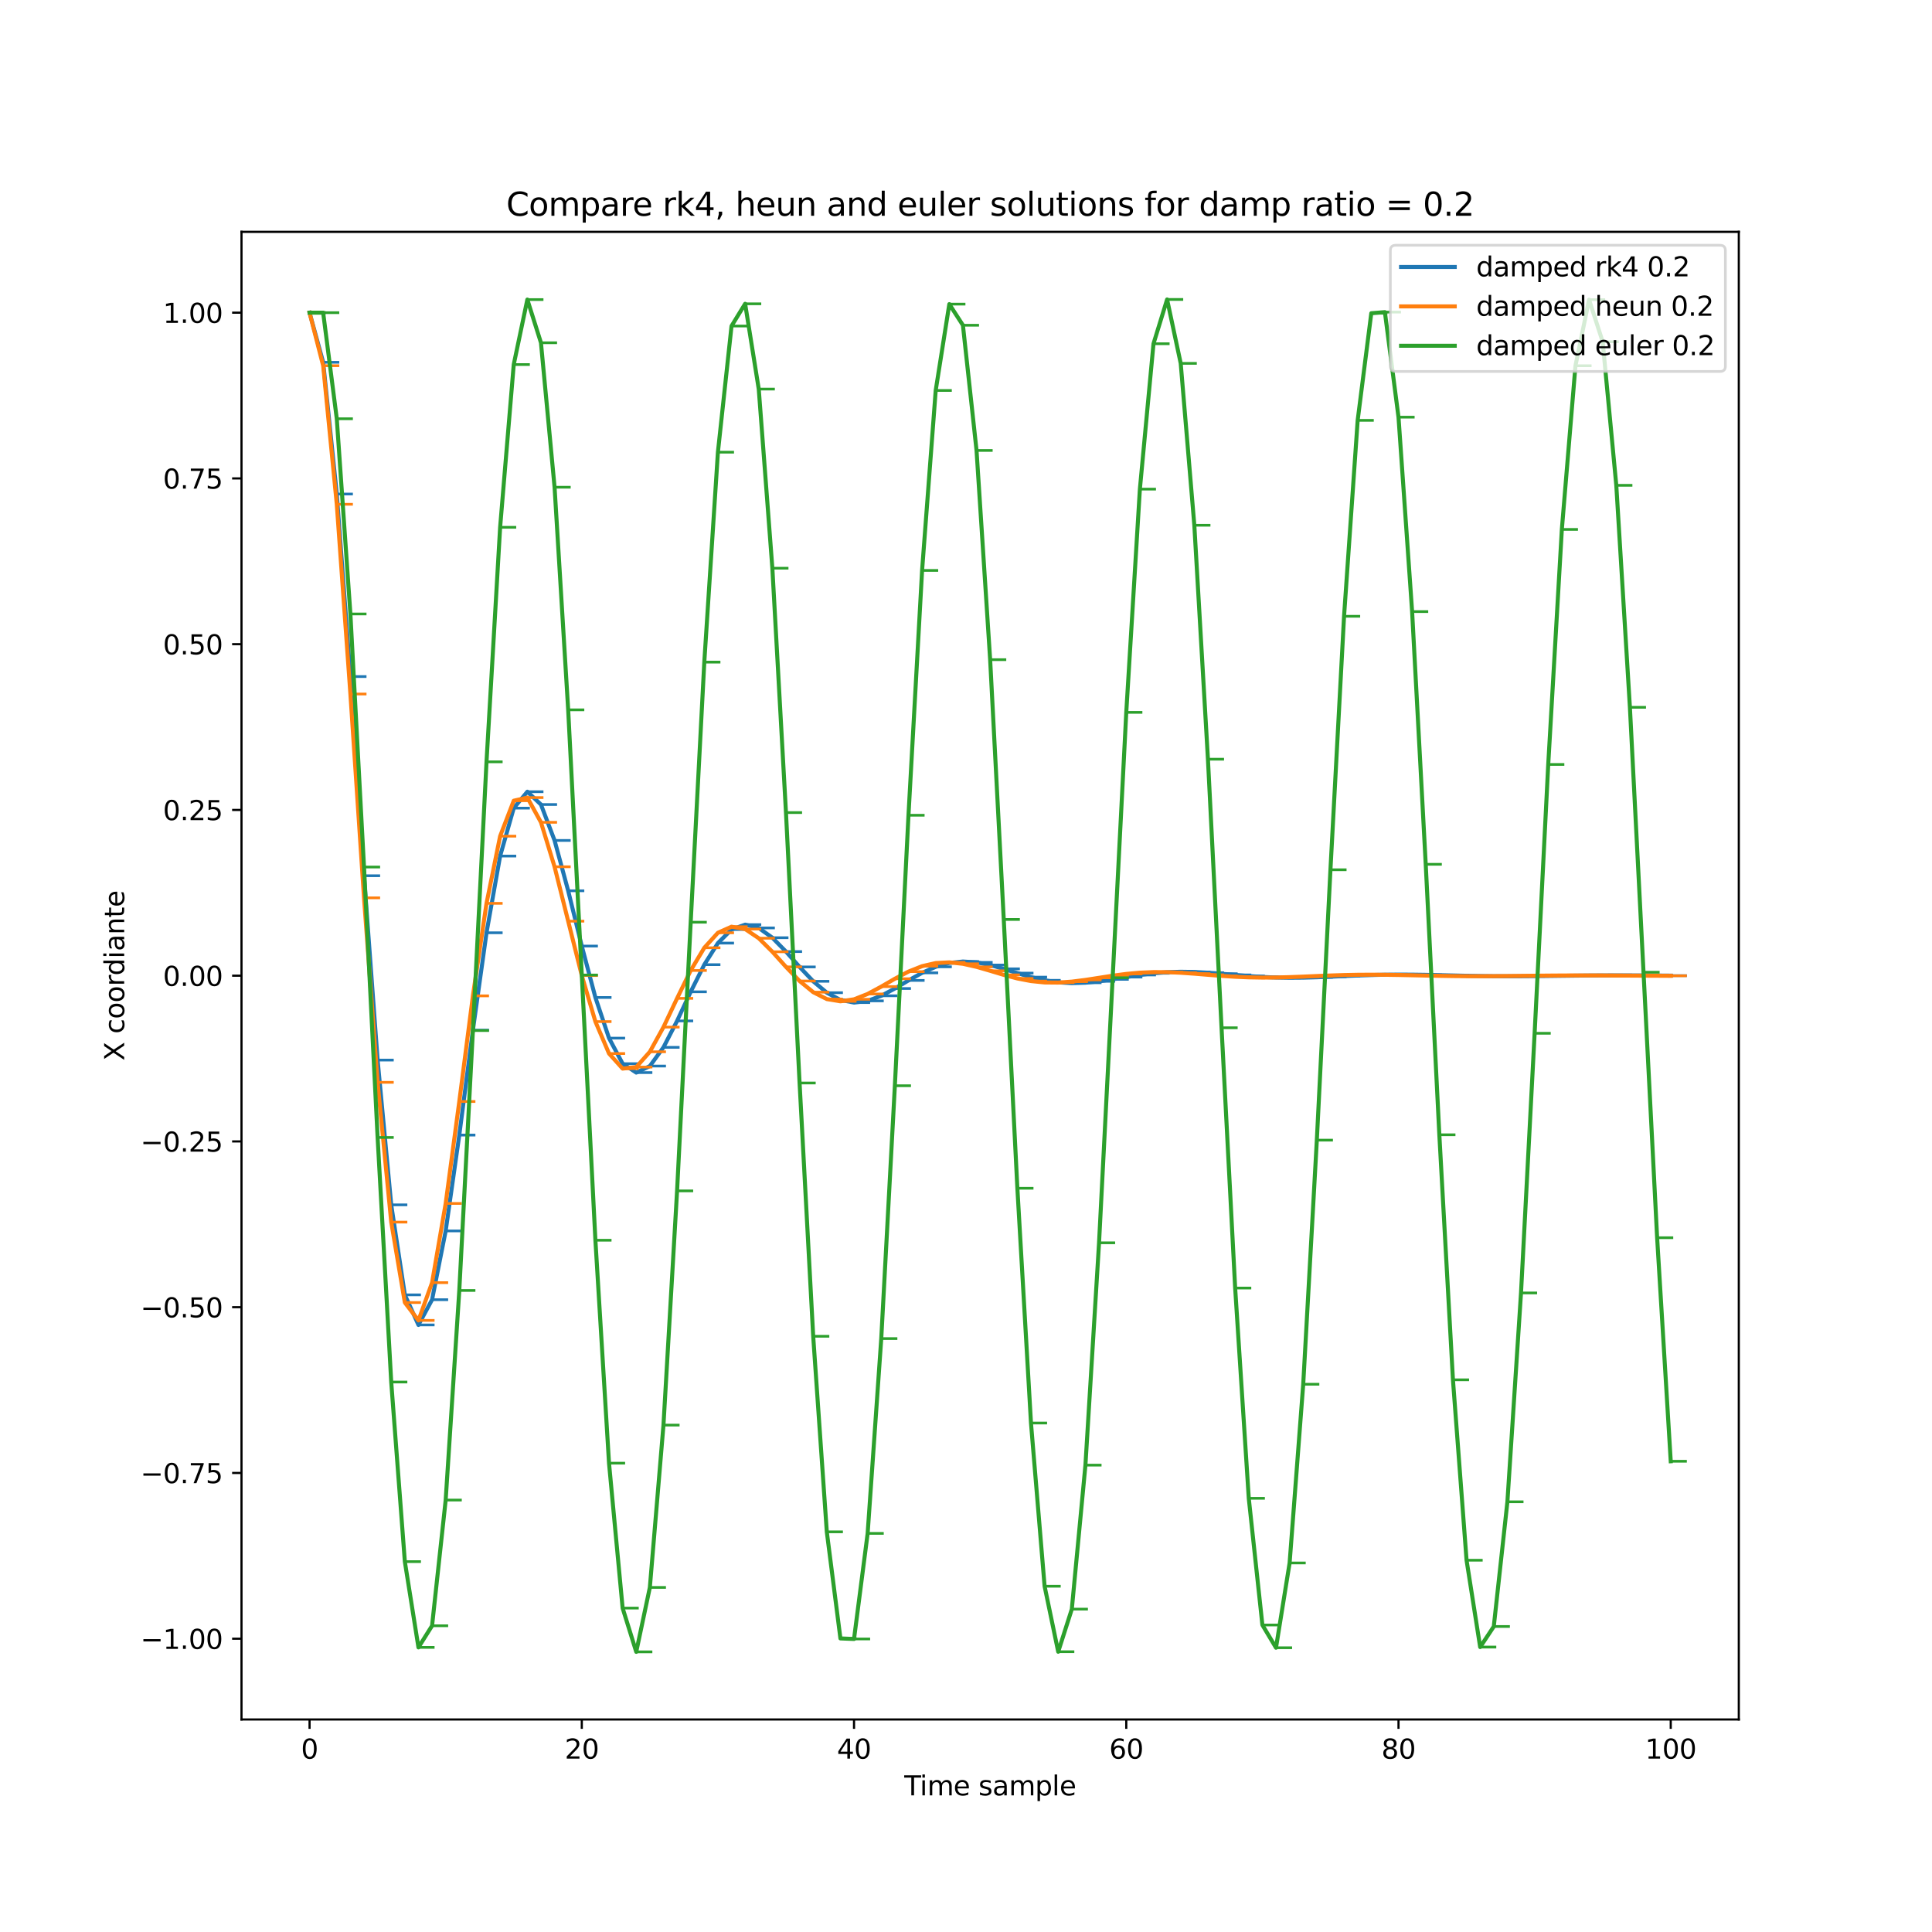 <?xml version="1.0" encoding="utf-8" standalone="no"?>
<!DOCTYPE svg PUBLIC "-//W3C//DTD SVG 1.1//EN"
  "http://www.w3.org/Graphics/SVG/1.1/DTD/svg11.dtd">
<svg xmlns:xlink="http://www.w3.org/1999/xlink" width="720pt" height="720pt" viewBox="0 0 720 720" xmlns="http://www.w3.org/2000/svg" version="1.1">
 <defs>
  <style type="text/css">*{stroke-linejoin: round; stroke-linecap: butt}</style>
 </defs>
 <g id="figure_1">
  <g id="patch_1">
   <path d="M 0 720 
L 720 720 
L 720 0 
L 0 0 
z
" style="fill: #ffffff"/>
  </g>
  <g id="axes_1">
   <g id="patch_2">
    <path d="M 90 640.8 
L 648 640.8 
L 648 86.4 
L 90 86.4 
z
" style="fill: #ffffff"/>
   </g>
   <g id="matplotlib.axis_1">
    <g id="xtick_1">
     <g id="line2d_1">
      <defs>
       <path id="mc506e5c346" d="M 0 0 
L 0 3.5 
" style="stroke: #000000; stroke-width: 0.8"/>
      </defs>
      <g>
       <use xlink:href="#mc506e5c346" x="115.364" y="640.8" style="stroke: #000000; stroke-width: 0.8"/>
      </g>
     </g>
     <g id="text_1">
      <!-- 0 -->
      <g transform="translate(112.182 655.398) scale(0.1 -0.1)">
       <defs>
        <path id="DejaVuSans-30" d="M 2034 4250 
Q 1547 4250 1301 3770 
Q 1056 3291 1056 2328 
Q 1056 1369 1301 889 
Q 1547 409 2034 409 
Q 2525 409 2770 889 
Q 3016 1369 3016 2328 
Q 3016 3291 2770 3770 
Q 2525 4250 2034 4250 
z
M 2034 4750 
Q 2819 4750 3233 4129 
Q 3647 3509 3647 2328 
Q 3647 1150 3233 529 
Q 2819 -91 2034 -91 
Q 1250 -91 836 529 
Q 422 1150 422 2328 
Q 422 3509 836 4129 
Q 1250 4750 2034 4750 
z
" transform="scale(0.016)"/>
       </defs>
       <use xlink:href="#DejaVuSans-30"/>
      </g>
     </g>
    </g>
    <g id="xtick_2">
     <g id="line2d_2">
      <g>
       <use xlink:href="#mc506e5c346" x="216.818" y="640.8" style="stroke: #000000; stroke-width: 0.8"/>
      </g>
     </g>
     <g id="text_2">
      <!-- 20 -->
      <g transform="translate(210.456 655.398) scale(0.1 -0.1)">
       <defs>
        <path id="DejaVuSans-32" d="M 1228 531 
L 3431 531 
L 3431 0 
L 469 0 
L 469 531 
Q 828 903 1448 1529 
Q 2069 2156 2228 2338 
Q 2531 2678 2651 2914 
Q 2772 3150 2772 3378 
Q 2772 3750 2511 3984 
Q 2250 4219 1831 4219 
Q 1534 4219 1204 4116 
Q 875 4013 500 3803 
L 500 4441 
Q 881 4594 1212 4672 
Q 1544 4750 1819 4750 
Q 2544 4750 2975 4387 
Q 3406 4025 3406 3419 
Q 3406 3131 3298 2873 
Q 3191 2616 2906 2266 
Q 2828 2175 2409 1742 
Q 1991 1309 1228 531 
z
" transform="scale(0.016)"/>
       </defs>
       <use xlink:href="#DejaVuSans-32"/>
       <use xlink:href="#DejaVuSans-30" x="63.623"/>
      </g>
     </g>
    </g>
    <g id="xtick_3">
     <g id="line2d_3">
      <g>
       <use xlink:href="#mc506e5c346" x="318.273" y="640.8" style="stroke: #000000; stroke-width: 0.8"/>
      </g>
     </g>
     <g id="text_3">
      <!-- 40 -->
      <g transform="translate(311.91 655.398) scale(0.1 -0.1)">
       <defs>
        <path id="DejaVuSans-34" d="M 2419 4116 
L 825 1625 
L 2419 1625 
L 2419 4116 
z
M 2253 4666 
L 3047 4666 
L 3047 1625 
L 3713 1625 
L 3713 1100 
L 3047 1100 
L 3047 0 
L 2419 0 
L 2419 1100 
L 313 1100 
L 313 1709 
L 2253 4666 
z
" transform="scale(0.016)"/>
       </defs>
       <use xlink:href="#DejaVuSans-34"/>
       <use xlink:href="#DejaVuSans-30" x="63.623"/>
      </g>
     </g>
    </g>
    <g id="xtick_4">
     <g id="line2d_4">
      <g>
       <use xlink:href="#mc506e5c346" x="419.727" y="640.8" style="stroke: #000000; stroke-width: 0.8"/>
      </g>
     </g>
     <g id="text_4">
      <!-- 60 -->
      <g transform="translate(413.365 655.398) scale(0.1 -0.1)">
       <defs>
        <path id="DejaVuSans-36" d="M 2113 2584 
Q 1688 2584 1439 2293 
Q 1191 2003 1191 1497 
Q 1191 994 1439 701 
Q 1688 409 2113 409 
Q 2538 409 2786 701 
Q 3034 994 3034 1497 
Q 3034 2003 2786 2293 
Q 2538 2584 2113 2584 
z
M 3366 4563 
L 3366 3988 
Q 3128 4100 2886 4159 
Q 2644 4219 2406 4219 
Q 1781 4219 1451 3797 
Q 1122 3375 1075 2522 
Q 1259 2794 1537 2939 
Q 1816 3084 2150 3084 
Q 2853 3084 3261 2657 
Q 3669 2231 3669 1497 
Q 3669 778 3244 343 
Q 2819 -91 2113 -91 
Q 1303 -91 875 529 
Q 447 1150 447 2328 
Q 447 3434 972 4092 
Q 1497 4750 2381 4750 
Q 2619 4750 2861 4703 
Q 3103 4656 3366 4563 
z
" transform="scale(0.016)"/>
       </defs>
       <use xlink:href="#DejaVuSans-36"/>
       <use xlink:href="#DejaVuSans-30" x="63.623"/>
      </g>
     </g>
    </g>
    <g id="xtick_5">
     <g id="line2d_5">
      <g>
       <use xlink:href="#mc506e5c346" x="521.182" y="640.8" style="stroke: #000000; stroke-width: 0.8"/>
      </g>
     </g>
     <g id="text_5">
      <!-- 80 -->
      <g transform="translate(514.819 655.398) scale(0.1 -0.1)">
       <defs>
        <path id="DejaVuSans-38" d="M 2034 2216 
Q 1584 2216 1326 1975 
Q 1069 1734 1069 1313 
Q 1069 891 1326 650 
Q 1584 409 2034 409 
Q 2484 409 2743 651 
Q 3003 894 3003 1313 
Q 3003 1734 2745 1975 
Q 2488 2216 2034 2216 
z
M 1403 2484 
Q 997 2584 770 2862 
Q 544 3141 544 3541 
Q 544 4100 942 4425 
Q 1341 4750 2034 4750 
Q 2731 4750 3128 4425 
Q 3525 4100 3525 3541 
Q 3525 3141 3298 2862 
Q 3072 2584 2669 2484 
Q 3125 2378 3379 2068 
Q 3634 1759 3634 1313 
Q 3634 634 3220 271 
Q 2806 -91 2034 -91 
Q 1263 -91 848 271 
Q 434 634 434 1313 
Q 434 1759 690 2068 
Q 947 2378 1403 2484 
z
M 1172 3481 
Q 1172 3119 1398 2916 
Q 1625 2713 2034 2713 
Q 2441 2713 2670 2916 
Q 2900 3119 2900 3481 
Q 2900 3844 2670 4047 
Q 2441 4250 2034 4250 
Q 1625 4250 1398 4047 
Q 1172 3844 1172 3481 
z
" transform="scale(0.016)"/>
       </defs>
       <use xlink:href="#DejaVuSans-38"/>
       <use xlink:href="#DejaVuSans-30" x="63.623"/>
      </g>
     </g>
    </g>
    <g id="xtick_6">
     <g id="line2d_6">
      <g>
       <use xlink:href="#mc506e5c346" x="622.636" y="640.8" style="stroke: #000000; stroke-width: 0.8"/>
      </g>
     </g>
     <g id="text_6">
      <!-- 100 -->
      <g transform="translate(613.093 655.398) scale(0.1 -0.1)">
       <defs>
        <path id="DejaVuSans-31" d="M 794 531 
L 1825 531 
L 1825 4091 
L 703 3866 
L 703 4441 
L 1819 4666 
L 2450 4666 
L 2450 531 
L 3481 531 
L 3481 0 
L 794 0 
L 794 531 
z
" transform="scale(0.016)"/>
       </defs>
       <use xlink:href="#DejaVuSans-31"/>
       <use xlink:href="#DejaVuSans-30" x="63.623"/>
       <use xlink:href="#DejaVuSans-30" x="127.246"/>
      </g>
     </g>
    </g>
    <g id="text_7">
     <!-- Time sample -->
     <g transform="translate(336.998 669.077) scale(0.1 -0.1)">
      <defs>
       <path id="DejaVuSans-54" d="M -19 4666 
L 3928 4666 
L 3928 4134 
L 2272 4134 
L 2272 0 
L 1638 0 
L 1638 4134 
L -19 4134 
L -19 4666 
z
" transform="scale(0.016)"/>
       <path id="DejaVuSans-69" d="M 603 3500 
L 1178 3500 
L 1178 0 
L 603 0 
L 603 3500 
z
M 603 4863 
L 1178 4863 
L 1178 4134 
L 603 4134 
L 603 4863 
z
" transform="scale(0.016)"/>
       <path id="DejaVuSans-6d" d="M 3328 2828 
Q 3544 3216 3844 3400 
Q 4144 3584 4550 3584 
Q 5097 3584 5394 3201 
Q 5691 2819 5691 2113 
L 5691 0 
L 5113 0 
L 5113 2094 
Q 5113 2597 4934 2840 
Q 4756 3084 4391 3084 
Q 3944 3084 3684 2787 
Q 3425 2491 3425 1978 
L 3425 0 
L 2847 0 
L 2847 2094 
Q 2847 2600 2669 2842 
Q 2491 3084 2119 3084 
Q 1678 3084 1418 2786 
Q 1159 2488 1159 1978 
L 1159 0 
L 581 0 
L 581 3500 
L 1159 3500 
L 1159 2956 
Q 1356 3278 1631 3431 
Q 1906 3584 2284 3584 
Q 2666 3584 2933 3390 
Q 3200 3197 3328 2828 
z
" transform="scale(0.016)"/>
       <path id="DejaVuSans-65" d="M 3597 1894 
L 3597 1613 
L 953 1613 
Q 991 1019 1311 708 
Q 1631 397 2203 397 
Q 2534 397 2845 478 
Q 3156 559 3463 722 
L 3463 178 
Q 3153 47 2828 -22 
Q 2503 -91 2169 -91 
Q 1331 -91 842 396 
Q 353 884 353 1716 
Q 353 2575 817 3079 
Q 1281 3584 2069 3584 
Q 2775 3584 3186 3129 
Q 3597 2675 3597 1894 
z
M 3022 2063 
Q 3016 2534 2758 2815 
Q 2500 3097 2075 3097 
Q 1594 3097 1305 2825 
Q 1016 2553 972 2059 
L 3022 2063 
z
" transform="scale(0.016)"/>
       <path id="DejaVuSans-20" transform="scale(0.016)"/>
       <path id="DejaVuSans-73" d="M 2834 3397 
L 2834 2853 
Q 2591 2978 2328 3040 
Q 2066 3103 1784 3103 
Q 1356 3103 1142 2972 
Q 928 2841 928 2578 
Q 928 2378 1081 2264 
Q 1234 2150 1697 2047 
L 1894 2003 
Q 2506 1872 2764 1633 
Q 3022 1394 3022 966 
Q 3022 478 2636 193 
Q 2250 -91 1575 -91 
Q 1294 -91 989 -36 
Q 684 19 347 128 
L 347 722 
Q 666 556 975 473 
Q 1284 391 1588 391 
Q 1994 391 2212 530 
Q 2431 669 2431 922 
Q 2431 1156 2273 1281 
Q 2116 1406 1581 1522 
L 1381 1569 
Q 847 1681 609 1914 
Q 372 2147 372 2553 
Q 372 3047 722 3315 
Q 1072 3584 1716 3584 
Q 2034 3584 2315 3537 
Q 2597 3491 2834 3397 
z
" transform="scale(0.016)"/>
       <path id="DejaVuSans-61" d="M 2194 1759 
Q 1497 1759 1228 1600 
Q 959 1441 959 1056 
Q 959 750 1161 570 
Q 1363 391 1709 391 
Q 2188 391 2477 730 
Q 2766 1069 2766 1631 
L 2766 1759 
L 2194 1759 
z
M 3341 1997 
L 3341 0 
L 2766 0 
L 2766 531 
Q 2569 213 2275 61 
Q 1981 -91 1556 -91 
Q 1019 -91 701 211 
Q 384 513 384 1019 
Q 384 1609 779 1909 
Q 1175 2209 1959 2209 
L 2766 2209 
L 2766 2266 
Q 2766 2663 2505 2880 
Q 2244 3097 1772 3097 
Q 1472 3097 1187 3025 
Q 903 2953 641 2809 
L 641 3341 
Q 956 3463 1253 3523 
Q 1550 3584 1831 3584 
Q 2591 3584 2966 3190 
Q 3341 2797 3341 1997 
z
" transform="scale(0.016)"/>
       <path id="DejaVuSans-70" d="M 1159 525 
L 1159 -1331 
L 581 -1331 
L 581 3500 
L 1159 3500 
L 1159 2969 
Q 1341 3281 1617 3432 
Q 1894 3584 2278 3584 
Q 2916 3584 3314 3078 
Q 3713 2572 3713 1747 
Q 3713 922 3314 415 
Q 2916 -91 2278 -91 
Q 1894 -91 1617 61 
Q 1341 213 1159 525 
z
M 3116 1747 
Q 3116 2381 2855 2742 
Q 2594 3103 2138 3103 
Q 1681 3103 1420 2742 
Q 1159 2381 1159 1747 
Q 1159 1113 1420 752 
Q 1681 391 2138 391 
Q 2594 391 2855 752 
Q 3116 1113 3116 1747 
z
" transform="scale(0.016)"/>
       <path id="DejaVuSans-6c" d="M 603 4863 
L 1178 4863 
L 1178 0 
L 603 0 
L 603 4863 
z
" transform="scale(0.016)"/>
      </defs>
      <use xlink:href="#DejaVuSans-54"/>
      <use xlink:href="#DejaVuSans-69" x="57.959"/>
      <use xlink:href="#DejaVuSans-6d" x="85.742"/>
      <use xlink:href="#DejaVuSans-65" x="183.154"/>
      <use xlink:href="#DejaVuSans-20" x="244.678"/>
      <use xlink:href="#DejaVuSans-73" x="276.465"/>
      <use xlink:href="#DejaVuSans-61" x="328.564"/>
      <use xlink:href="#DejaVuSans-6d" x="389.844"/>
      <use xlink:href="#DejaVuSans-70" x="487.256"/>
      <use xlink:href="#DejaVuSans-6c" x="550.732"/>
      <use xlink:href="#DejaVuSans-65" x="578.516"/>
     </g>
    </g>
   </g>
   <g id="matplotlib.axis_2">
    <g id="ytick_1">
     <g id="line2d_7">
      <defs>
       <path id="mda2024e80d" d="M 0 0 
L -3.5 0 
" style="stroke: #000000; stroke-width: 0.8"/>
      </defs>
      <g>
       <use xlink:href="#mda2024e80d" x="90" y="610.697" style="stroke: #000000; stroke-width: 0.8"/>
      </g>
     </g>
     <g id="text_8">
      <!-- −1.00 -->
      <g transform="translate(52.355 614.496) scale(0.1 -0.1)">
       <defs>
        <path id="DejaVuSans-2212" d="M 678 2272 
L 4684 2272 
L 4684 1741 
L 678 1741 
L 678 2272 
z
" transform="scale(0.016)"/>
        <path id="DejaVuSans-2e" d="M 684 794 
L 1344 794 
L 1344 0 
L 684 0 
L 684 794 
z
" transform="scale(0.016)"/>
       </defs>
       <use xlink:href="#DejaVuSans-2212"/>
       <use xlink:href="#DejaVuSans-31" x="83.789"/>
       <use xlink:href="#DejaVuSans-2e" x="147.412"/>
       <use xlink:href="#DejaVuSans-30" x="179.199"/>
       <use xlink:href="#DejaVuSans-30" x="242.822"/>
      </g>
     </g>
    </g>
    <g id="ytick_2">
     <g id="line2d_8">
      <g>
       <use xlink:href="#mda2024e80d" x="90" y="548.925" style="stroke: #000000; stroke-width: 0.8"/>
      </g>
     </g>
     <g id="text_9">
      <!-- −0.75 -->
      <g transform="translate(52.355 552.724) scale(0.1 -0.1)">
       <defs>
        <path id="DejaVuSans-37" d="M 525 4666 
L 3525 4666 
L 3525 4397 
L 1831 0 
L 1172 0 
L 2766 4134 
L 525 4134 
L 525 4666 
z
" transform="scale(0.016)"/>
        <path id="DejaVuSans-35" d="M 691 4666 
L 3169 4666 
L 3169 4134 
L 1269 4134 
L 1269 2991 
Q 1406 3038 1543 3061 
Q 1681 3084 1819 3084 
Q 2600 3084 3056 2656 
Q 3513 2228 3513 1497 
Q 3513 744 3044 326 
Q 2575 -91 1722 -91 
Q 1428 -91 1123 -41 
Q 819 9 494 109 
L 494 744 
Q 775 591 1075 516 
Q 1375 441 1709 441 
Q 2250 441 2565 725 
Q 2881 1009 2881 1497 
Q 2881 1984 2565 2268 
Q 2250 2553 1709 2553 
Q 1456 2553 1204 2497 
Q 953 2441 691 2322 
L 691 4666 
z
" transform="scale(0.016)"/>
       </defs>
       <use xlink:href="#DejaVuSans-2212"/>
       <use xlink:href="#DejaVuSans-30" x="83.789"/>
       <use xlink:href="#DejaVuSans-2e" x="147.412"/>
       <use xlink:href="#DejaVuSans-37" x="179.199"/>
       <use xlink:href="#DejaVuSans-35" x="242.822"/>
      </g>
     </g>
    </g>
    <g id="ytick_3">
     <g id="line2d_9">
      <g>
       <use xlink:href="#mda2024e80d" x="90" y="487.153" style="stroke: #000000; stroke-width: 0.8"/>
      </g>
     </g>
     <g id="text_10">
      <!-- −0.50 -->
      <g transform="translate(52.355 490.953) scale(0.1 -0.1)">
       <use xlink:href="#DejaVuSans-2212"/>
       <use xlink:href="#DejaVuSans-30" x="83.789"/>
       <use xlink:href="#DejaVuSans-2e" x="147.412"/>
       <use xlink:href="#DejaVuSans-35" x="179.199"/>
       <use xlink:href="#DejaVuSans-30" x="242.822"/>
      </g>
     </g>
    </g>
    <g id="ytick_4">
     <g id="line2d_10">
      <g>
       <use xlink:href="#mda2024e80d" x="90" y="425.382" style="stroke: #000000; stroke-width: 0.8"/>
      </g>
     </g>
     <g id="text_11">
      <!-- −0.25 -->
      <g transform="translate(52.355 429.181) scale(0.1 -0.1)">
       <use xlink:href="#DejaVuSans-2212"/>
       <use xlink:href="#DejaVuSans-30" x="83.789"/>
       <use xlink:href="#DejaVuSans-2e" x="147.412"/>
       <use xlink:href="#DejaVuSans-32" x="179.199"/>
       <use xlink:href="#DejaVuSans-35" x="242.822"/>
      </g>
     </g>
    </g>
    <g id="ytick_5">
     <g id="line2d_11">
      <g>
       <use xlink:href="#mda2024e80d" x="90" y="363.61" style="stroke: #000000; stroke-width: 0.8"/>
      </g>
     </g>
     <g id="text_12">
      <!-- 0.00 -->
      <g transform="translate(60.734 367.409) scale(0.1 -0.1)">
       <use xlink:href="#DejaVuSans-30"/>
       <use xlink:href="#DejaVuSans-2e" x="63.623"/>
       <use xlink:href="#DejaVuSans-30" x="95.41"/>
       <use xlink:href="#DejaVuSans-30" x="159.033"/>
      </g>
     </g>
    </g>
    <g id="ytick_6">
     <g id="line2d_12">
      <g>
       <use xlink:href="#mda2024e80d" x="90" y="301.838" style="stroke: #000000; stroke-width: 0.8"/>
      </g>
     </g>
     <g id="text_13">
      <!-- 0.25 -->
      <g transform="translate(60.734 305.637) scale(0.1 -0.1)">
       <use xlink:href="#DejaVuSans-30"/>
       <use xlink:href="#DejaVuSans-2e" x="63.623"/>
       <use xlink:href="#DejaVuSans-32" x="95.41"/>
       <use xlink:href="#DejaVuSans-35" x="159.033"/>
      </g>
     </g>
    </g>
    <g id="ytick_7">
     <g id="line2d_13">
      <g>
       <use xlink:href="#mda2024e80d" x="90" y="240.066" style="stroke: #000000; stroke-width: 0.8"/>
      </g>
     </g>
     <g id="text_14">
      <!-- 0.50 -->
      <g transform="translate(60.734 243.865) scale(0.1 -0.1)">
       <use xlink:href="#DejaVuSans-30"/>
       <use xlink:href="#DejaVuSans-2e" x="63.623"/>
       <use xlink:href="#DejaVuSans-35" x="95.41"/>
       <use xlink:href="#DejaVuSans-30" x="159.033"/>
      </g>
     </g>
    </g>
    <g id="ytick_8">
     <g id="line2d_14">
      <g>
       <use xlink:href="#mda2024e80d" x="90" y="178.294" style="stroke: #000000; stroke-width: 0.8"/>
      </g>
     </g>
     <g id="text_15">
      <!-- 0.75 -->
      <g transform="translate(60.734 182.094) scale(0.1 -0.1)">
       <use xlink:href="#DejaVuSans-30"/>
       <use xlink:href="#DejaVuSans-2e" x="63.623"/>
       <use xlink:href="#DejaVuSans-37" x="95.41"/>
       <use xlink:href="#DejaVuSans-35" x="159.033"/>
      </g>
     </g>
    </g>
    <g id="ytick_9">
     <g id="line2d_15">
      <g>
       <use xlink:href="#mda2024e80d" x="90" y="116.522" style="stroke: #000000; stroke-width: 0.8"/>
      </g>
     </g>
     <g id="text_16">
      <!-- 1.00 -->
      <g transform="translate(60.734 120.322) scale(0.1 -0.1)">
       <use xlink:href="#DejaVuSans-31"/>
       <use xlink:href="#DejaVuSans-2e" x="63.623"/>
       <use xlink:href="#DejaVuSans-30" x="95.41"/>
       <use xlink:href="#DejaVuSans-30" x="159.033"/>
      </g>
     </g>
    </g>
    <g id="text_17">
     <!-- X coordiante -->
     <g transform="translate(46.275 395.283) rotate(-90) scale(0.1 -0.1)">
      <defs>
       <path id="DejaVuSans-58" d="M 403 4666 
L 1081 4666 
L 2241 2931 
L 3406 4666 
L 4084 4666 
L 2584 2425 
L 4184 0 
L 3506 0 
L 2194 1984 
L 872 0 
L 191 0 
L 1856 2491 
L 403 4666 
z
" transform="scale(0.016)"/>
       <path id="DejaVuSans-63" d="M 3122 3366 
L 3122 2828 
Q 2878 2963 2633 3030 
Q 2388 3097 2138 3097 
Q 1578 3097 1268 2742 
Q 959 2388 959 1747 
Q 959 1106 1268 751 
Q 1578 397 2138 397 
Q 2388 397 2633 464 
Q 2878 531 3122 666 
L 3122 134 
Q 2881 22 2623 -34 
Q 2366 -91 2075 -91 
Q 1284 -91 818 406 
Q 353 903 353 1747 
Q 353 2603 823 3093 
Q 1294 3584 2113 3584 
Q 2378 3584 2631 3529 
Q 2884 3475 3122 3366 
z
" transform="scale(0.016)"/>
       <path id="DejaVuSans-6f" d="M 1959 3097 
Q 1497 3097 1228 2736 
Q 959 2375 959 1747 
Q 959 1119 1226 758 
Q 1494 397 1959 397 
Q 2419 397 2687 759 
Q 2956 1122 2956 1747 
Q 2956 2369 2687 2733 
Q 2419 3097 1959 3097 
z
M 1959 3584 
Q 2709 3584 3137 3096 
Q 3566 2609 3566 1747 
Q 3566 888 3137 398 
Q 2709 -91 1959 -91 
Q 1206 -91 779 398 
Q 353 888 353 1747 
Q 353 2609 779 3096 
Q 1206 3584 1959 3584 
z
" transform="scale(0.016)"/>
       <path id="DejaVuSans-72" d="M 2631 2963 
Q 2534 3019 2420 3045 
Q 2306 3072 2169 3072 
Q 1681 3072 1420 2755 
Q 1159 2438 1159 1844 
L 1159 0 
L 581 0 
L 581 3500 
L 1159 3500 
L 1159 2956 
Q 1341 3275 1631 3429 
Q 1922 3584 2338 3584 
Q 2397 3584 2469 3576 
Q 2541 3569 2628 3553 
L 2631 2963 
z
" transform="scale(0.016)"/>
       <path id="DejaVuSans-64" d="M 2906 2969 
L 2906 4863 
L 3481 4863 
L 3481 0 
L 2906 0 
L 2906 525 
Q 2725 213 2448 61 
Q 2172 -91 1784 -91 
Q 1150 -91 751 415 
Q 353 922 353 1747 
Q 353 2572 751 3078 
Q 1150 3584 1784 3584 
Q 2172 3584 2448 3432 
Q 2725 3281 2906 2969 
z
M 947 1747 
Q 947 1113 1208 752 
Q 1469 391 1925 391 
Q 2381 391 2643 752 
Q 2906 1113 2906 1747 
Q 2906 2381 2643 2742 
Q 2381 3103 1925 3103 
Q 1469 3103 1208 2742 
Q 947 2381 947 1747 
z
" transform="scale(0.016)"/>
       <path id="DejaVuSans-6e" d="M 3513 2113 
L 3513 0 
L 2938 0 
L 2938 2094 
Q 2938 2591 2744 2837 
Q 2550 3084 2163 3084 
Q 1697 3084 1428 2787 
Q 1159 2491 1159 1978 
L 1159 0 
L 581 0 
L 581 3500 
L 1159 3500 
L 1159 2956 
Q 1366 3272 1645 3428 
Q 1925 3584 2291 3584 
Q 2894 3584 3203 3211 
Q 3513 2838 3513 2113 
z
" transform="scale(0.016)"/>
       <path id="DejaVuSans-74" d="M 1172 4494 
L 1172 3500 
L 2356 3500 
L 2356 3053 
L 1172 3053 
L 1172 1153 
Q 1172 725 1289 603 
Q 1406 481 1766 481 
L 2356 481 
L 2356 0 
L 1766 0 
Q 1100 0 847 248 
Q 594 497 594 1153 
L 594 3053 
L 172 3053 
L 172 3500 
L 594 3500 
L 594 4494 
L 1172 4494 
z
" transform="scale(0.016)"/>
      </defs>
      <use xlink:href="#DejaVuSans-58"/>
      <use xlink:href="#DejaVuSans-20" x="68.506"/>
      <use xlink:href="#DejaVuSans-63" x="100.293"/>
      <use xlink:href="#DejaVuSans-6f" x="155.273"/>
      <use xlink:href="#DejaVuSans-6f" x="216.455"/>
      <use xlink:href="#DejaVuSans-72" x="277.637"/>
      <use xlink:href="#DejaVuSans-64" x="317"/>
      <use xlink:href="#DejaVuSans-69" x="380.477"/>
      <use xlink:href="#DejaVuSans-61" x="408.26"/>
      <use xlink:href="#DejaVuSans-6e" x="469.539"/>
      <use xlink:href="#DejaVuSans-74" x="532.918"/>
      <use xlink:href="#DejaVuSans-65" x="572.127"/>
     </g>
    </g>
   </g>
   <g id="line2d_16">
    <path d="M 115.364 116.522 
L 120.436 135.014 
L 125.509 184.113 
L 130.582 252.136 
L 135.655 326.366 
L 140.727 395.06 
L 145.8 449.017 
L 150.873 482.545 
L 155.945 493.772 
L 161.018 484.358 
L 166.091 458.723 
L 171.164 423.005 
L 176.236 383.901 
L 181.309 347.616 
L 186.382 319.025 
L 191.455 301.162 
L 196.527 295.045 
L 201.6 299.832 
L 206.673 313.214 
L 211.745 331.968 
L 216.818 352.566 
L 221.891 371.731 
L 226.964 386.88 
L 232.036 396.397 
L 237.109 399.725 
L 242.182 397.295 
L 247.255 390.311 
L 252.327 380.464 
L 257.4 369.614 
L 262.473 359.492 
L 267.545 351.466 
L 272.618 346.397 
L 277.691 344.587 
L 282.764 345.819 
L 287.836 349.464 
L 292.909 354.633 
L 297.982 360.348 
L 303.055 365.694 
L 308.127 369.946 
L 313.2 372.646 
L 318.273 373.629 
L 323.345 373.005 
L 328.418 371.103 
L 333.491 368.39 
L 338.564 365.38 
L 343.636 362.557 
L 348.709 360.304 
L 353.782 358.867 
L 358.855 358.333 
L 363.927 358.648 
L 369 359.64 
L 374.073 361.065 
L 379.145 362.65 
L 384.218 364.141 
L 389.291 365.334 
L 394.364 366.099 
L 399.436 366.389 
L 404.509 366.23 
L 409.582 365.712 
L 414.655 364.965 
L 419.727 364.13 
L 424.8 363.343 
L 429.873 362.711 
L 434.945 362.303 
L 440.018 362.146 
L 445.091 362.226 
L 450.164 362.496 
L 455.236 362.889 
L 460.309 363.328 
L 465.382 363.744 
L 470.455 364.079 
L 475.527 364.296 
L 480.6 364.38 
L 485.673 364.34 
L 490.745 364.2 
L 495.818 363.994 
L 500.891 363.762 
L 505.964 363.543 
L 511.036 363.365 
L 516.109 363.25 
L 521.182 363.204 
L 526.255 363.224 
L 531.327 363.297 
L 536.4 363.406 
L 541.473 363.527 
L 546.545 363.643 
L 551.618 363.737 
L 556.691 363.799 
L 561.764 363.823 
L 566.836 363.813 
L 571.909 363.775 
L 576.982 363.718 
L 582.055 363.654 
L 587.127 363.593 
L 592.2 363.543 
L 597.273 363.511 
L 602.345 363.497 
L 607.418 363.502 
L 612.491 363.522 
L 617.564 363.552 
L 622.636 363.586 
" clip-path="url(#pd10c0d4534)" style="fill: none; stroke: #1f77b4; stroke-width: 1.5; stroke-linecap: square"/>
    <defs>
     <path id="m1fd48e1c99" d="M 0 0 
L 6 0 
" style="stroke: #1f77b4"/>
    </defs>
    <g clip-path="url(#pd10c0d4534)">
     <use xlink:href="#m1fd48e1c99" x="115.364" y="116.522" style="fill: #1f77b4; stroke: #1f77b4"/>
     <use xlink:href="#m1fd48e1c99" x="120.436" y="135.014" style="fill: #1f77b4; stroke: #1f77b4"/>
     <use xlink:href="#m1fd48e1c99" x="125.509" y="184.113" style="fill: #1f77b4; stroke: #1f77b4"/>
     <use xlink:href="#m1fd48e1c99" x="130.582" y="252.136" style="fill: #1f77b4; stroke: #1f77b4"/>
     <use xlink:href="#m1fd48e1c99" x="135.655" y="326.366" style="fill: #1f77b4; stroke: #1f77b4"/>
     <use xlink:href="#m1fd48e1c99" x="140.727" y="395.06" style="fill: #1f77b4; stroke: #1f77b4"/>
     <use xlink:href="#m1fd48e1c99" x="145.8" y="449.017" style="fill: #1f77b4; stroke: #1f77b4"/>
     <use xlink:href="#m1fd48e1c99" x="150.873" y="482.545" style="fill: #1f77b4; stroke: #1f77b4"/>
     <use xlink:href="#m1fd48e1c99" x="155.945" y="493.772" style="fill: #1f77b4; stroke: #1f77b4"/>
     <use xlink:href="#m1fd48e1c99" x="161.018" y="484.358" style="fill: #1f77b4; stroke: #1f77b4"/>
     <use xlink:href="#m1fd48e1c99" x="166.091" y="458.723" style="fill: #1f77b4; stroke: #1f77b4"/>
     <use xlink:href="#m1fd48e1c99" x="171.164" y="423.005" style="fill: #1f77b4; stroke: #1f77b4"/>
     <use xlink:href="#m1fd48e1c99" x="176.236" y="383.901" style="fill: #1f77b4; stroke: #1f77b4"/>
     <use xlink:href="#m1fd48e1c99" x="181.309" y="347.616" style="fill: #1f77b4; stroke: #1f77b4"/>
     <use xlink:href="#m1fd48e1c99" x="186.382" y="319.025" style="fill: #1f77b4; stroke: #1f77b4"/>
     <use xlink:href="#m1fd48e1c99" x="191.455" y="301.162" style="fill: #1f77b4; stroke: #1f77b4"/>
     <use xlink:href="#m1fd48e1c99" x="196.527" y="295.045" style="fill: #1f77b4; stroke: #1f77b4"/>
     <use xlink:href="#m1fd48e1c99" x="201.6" y="299.832" style="fill: #1f77b4; stroke: #1f77b4"/>
     <use xlink:href="#m1fd48e1c99" x="206.673" y="313.214" style="fill: #1f77b4; stroke: #1f77b4"/>
     <use xlink:href="#m1fd48e1c99" x="211.745" y="331.968" style="fill: #1f77b4; stroke: #1f77b4"/>
     <use xlink:href="#m1fd48e1c99" x="216.818" y="352.566" style="fill: #1f77b4; stroke: #1f77b4"/>
     <use xlink:href="#m1fd48e1c99" x="221.891" y="371.731" style="fill: #1f77b4; stroke: #1f77b4"/>
     <use xlink:href="#m1fd48e1c99" x="226.964" y="386.88" style="fill: #1f77b4; stroke: #1f77b4"/>
     <use xlink:href="#m1fd48e1c99" x="232.036" y="396.397" style="fill: #1f77b4; stroke: #1f77b4"/>
     <use xlink:href="#m1fd48e1c99" x="237.109" y="399.725" style="fill: #1f77b4; stroke: #1f77b4"/>
     <use xlink:href="#m1fd48e1c99" x="242.182" y="397.295" style="fill: #1f77b4; stroke: #1f77b4"/>
     <use xlink:href="#m1fd48e1c99" x="247.255" y="390.311" style="fill: #1f77b4; stroke: #1f77b4"/>
     <use xlink:href="#m1fd48e1c99" x="252.327" y="380.464" style="fill: #1f77b4; stroke: #1f77b4"/>
     <use xlink:href="#m1fd48e1c99" x="257.4" y="369.614" style="fill: #1f77b4; stroke: #1f77b4"/>
     <use xlink:href="#m1fd48e1c99" x="262.473" y="359.492" style="fill: #1f77b4; stroke: #1f77b4"/>
     <use xlink:href="#m1fd48e1c99" x="267.545" y="351.466" style="fill: #1f77b4; stroke: #1f77b4"/>
     <use xlink:href="#m1fd48e1c99" x="272.618" y="346.397" style="fill: #1f77b4; stroke: #1f77b4"/>
     <use xlink:href="#m1fd48e1c99" x="277.691" y="344.587" style="fill: #1f77b4; stroke: #1f77b4"/>
     <use xlink:href="#m1fd48e1c99" x="282.764" y="345.819" style="fill: #1f77b4; stroke: #1f77b4"/>
     <use xlink:href="#m1fd48e1c99" x="287.836" y="349.464" style="fill: #1f77b4; stroke: #1f77b4"/>
     <use xlink:href="#m1fd48e1c99" x="292.909" y="354.633" style="fill: #1f77b4; stroke: #1f77b4"/>
     <use xlink:href="#m1fd48e1c99" x="297.982" y="360.348" style="fill: #1f77b4; stroke: #1f77b4"/>
     <use xlink:href="#m1fd48e1c99" x="303.055" y="365.694" style="fill: #1f77b4; stroke: #1f77b4"/>
     <use xlink:href="#m1fd48e1c99" x="308.127" y="369.946" style="fill: #1f77b4; stroke: #1f77b4"/>
     <use xlink:href="#m1fd48e1c99" x="313.2" y="372.646" style="fill: #1f77b4; stroke: #1f77b4"/>
     <use xlink:href="#m1fd48e1c99" x="318.273" y="373.629" style="fill: #1f77b4; stroke: #1f77b4"/>
     <use xlink:href="#m1fd48e1c99" x="323.345" y="373.005" style="fill: #1f77b4; stroke: #1f77b4"/>
     <use xlink:href="#m1fd48e1c99" x="328.418" y="371.103" style="fill: #1f77b4; stroke: #1f77b4"/>
     <use xlink:href="#m1fd48e1c99" x="333.491" y="368.39" style="fill: #1f77b4; stroke: #1f77b4"/>
     <use xlink:href="#m1fd48e1c99" x="338.564" y="365.38" style="fill: #1f77b4; stroke: #1f77b4"/>
     <use xlink:href="#m1fd48e1c99" x="343.636" y="362.557" style="fill: #1f77b4; stroke: #1f77b4"/>
     <use xlink:href="#m1fd48e1c99" x="348.709" y="360.304" style="fill: #1f77b4; stroke: #1f77b4"/>
     <use xlink:href="#m1fd48e1c99" x="353.782" y="358.867" style="fill: #1f77b4; stroke: #1f77b4"/>
     <use xlink:href="#m1fd48e1c99" x="358.855" y="358.333" style="fill: #1f77b4; stroke: #1f77b4"/>
     <use xlink:href="#m1fd48e1c99" x="363.927" y="358.648" style="fill: #1f77b4; stroke: #1f77b4"/>
     <use xlink:href="#m1fd48e1c99" x="369" y="359.64" style="fill: #1f77b4; stroke: #1f77b4"/>
     <use xlink:href="#m1fd48e1c99" x="374.073" y="361.065" style="fill: #1f77b4; stroke: #1f77b4"/>
     <use xlink:href="#m1fd48e1c99" x="379.145" y="362.65" style="fill: #1f77b4; stroke: #1f77b4"/>
     <use xlink:href="#m1fd48e1c99" x="384.218" y="364.141" style="fill: #1f77b4; stroke: #1f77b4"/>
     <use xlink:href="#m1fd48e1c99" x="389.291" y="365.334" style="fill: #1f77b4; stroke: #1f77b4"/>
     <use xlink:href="#m1fd48e1c99" x="394.364" y="366.099" style="fill: #1f77b4; stroke: #1f77b4"/>
     <use xlink:href="#m1fd48e1c99" x="399.436" y="366.389" style="fill: #1f77b4; stroke: #1f77b4"/>
     <use xlink:href="#m1fd48e1c99" x="404.509" y="366.23" style="fill: #1f77b4; stroke: #1f77b4"/>
     <use xlink:href="#m1fd48e1c99" x="409.582" y="365.712" style="fill: #1f77b4; stroke: #1f77b4"/>
     <use xlink:href="#m1fd48e1c99" x="414.655" y="364.965" style="fill: #1f77b4; stroke: #1f77b4"/>
     <use xlink:href="#m1fd48e1c99" x="419.727" y="364.13" style="fill: #1f77b4; stroke: #1f77b4"/>
     <use xlink:href="#m1fd48e1c99" x="424.8" y="363.343" style="fill: #1f77b4; stroke: #1f77b4"/>
     <use xlink:href="#m1fd48e1c99" x="429.873" y="362.711" style="fill: #1f77b4; stroke: #1f77b4"/>
     <use xlink:href="#m1fd48e1c99" x="434.945" y="362.303" style="fill: #1f77b4; stroke: #1f77b4"/>
     <use xlink:href="#m1fd48e1c99" x="440.018" y="362.146" style="fill: #1f77b4; stroke: #1f77b4"/>
     <use xlink:href="#m1fd48e1c99" x="445.091" y="362.226" style="fill: #1f77b4; stroke: #1f77b4"/>
     <use xlink:href="#m1fd48e1c99" x="450.164" y="362.496" style="fill: #1f77b4; stroke: #1f77b4"/>
     <use xlink:href="#m1fd48e1c99" x="455.236" y="362.889" style="fill: #1f77b4; stroke: #1f77b4"/>
     <use xlink:href="#m1fd48e1c99" x="460.309" y="363.328" style="fill: #1f77b4; stroke: #1f77b4"/>
     <use xlink:href="#m1fd48e1c99" x="465.382" y="363.744" style="fill: #1f77b4; stroke: #1f77b4"/>
     <use xlink:href="#m1fd48e1c99" x="470.455" y="364.079" style="fill: #1f77b4; stroke: #1f77b4"/>
     <use xlink:href="#m1fd48e1c99" x="475.527" y="364.296" style="fill: #1f77b4; stroke: #1f77b4"/>
     <use xlink:href="#m1fd48e1c99" x="480.6" y="364.38" style="fill: #1f77b4; stroke: #1f77b4"/>
     <use xlink:href="#m1fd48e1c99" x="485.673" y="364.34" style="fill: #1f77b4; stroke: #1f77b4"/>
     <use xlink:href="#m1fd48e1c99" x="490.745" y="364.2" style="fill: #1f77b4; stroke: #1f77b4"/>
     <use xlink:href="#m1fd48e1c99" x="495.818" y="363.994" style="fill: #1f77b4; stroke: #1f77b4"/>
     <use xlink:href="#m1fd48e1c99" x="500.891" y="363.762" style="fill: #1f77b4; stroke: #1f77b4"/>
     <use xlink:href="#m1fd48e1c99" x="505.964" y="363.543" style="fill: #1f77b4; stroke: #1f77b4"/>
     <use xlink:href="#m1fd48e1c99" x="511.036" y="363.365" style="fill: #1f77b4; stroke: #1f77b4"/>
     <use xlink:href="#m1fd48e1c99" x="516.109" y="363.25" style="fill: #1f77b4; stroke: #1f77b4"/>
     <use xlink:href="#m1fd48e1c99" x="521.182" y="363.204" style="fill: #1f77b4; stroke: #1f77b4"/>
     <use xlink:href="#m1fd48e1c99" x="526.255" y="363.224" style="fill: #1f77b4; stroke: #1f77b4"/>
     <use xlink:href="#m1fd48e1c99" x="531.327" y="363.297" style="fill: #1f77b4; stroke: #1f77b4"/>
     <use xlink:href="#m1fd48e1c99" x="536.4" y="363.406" style="fill: #1f77b4; stroke: #1f77b4"/>
     <use xlink:href="#m1fd48e1c99" x="541.473" y="363.527" style="fill: #1f77b4; stroke: #1f77b4"/>
     <use xlink:href="#m1fd48e1c99" x="546.545" y="363.643" style="fill: #1f77b4; stroke: #1f77b4"/>
     <use xlink:href="#m1fd48e1c99" x="551.618" y="363.737" style="fill: #1f77b4; stroke: #1f77b4"/>
     <use xlink:href="#m1fd48e1c99" x="556.691" y="363.799" style="fill: #1f77b4; stroke: #1f77b4"/>
     <use xlink:href="#m1fd48e1c99" x="561.764" y="363.823" style="fill: #1f77b4; stroke: #1f77b4"/>
     <use xlink:href="#m1fd48e1c99" x="566.836" y="363.813" style="fill: #1f77b4; stroke: #1f77b4"/>
     <use xlink:href="#m1fd48e1c99" x="571.909" y="363.775" style="fill: #1f77b4; stroke: #1f77b4"/>
     <use xlink:href="#m1fd48e1c99" x="576.982" y="363.718" style="fill: #1f77b4; stroke: #1f77b4"/>
     <use xlink:href="#m1fd48e1c99" x="582.055" y="363.654" style="fill: #1f77b4; stroke: #1f77b4"/>
     <use xlink:href="#m1fd48e1c99" x="587.127" y="363.593" style="fill: #1f77b4; stroke: #1f77b4"/>
     <use xlink:href="#m1fd48e1c99" x="592.2" y="363.543" style="fill: #1f77b4; stroke: #1f77b4"/>
     <use xlink:href="#m1fd48e1c99" x="597.273" y="363.511" style="fill: #1f77b4; stroke: #1f77b4"/>
     <use xlink:href="#m1fd48e1c99" x="602.345" y="363.497" style="fill: #1f77b4; stroke: #1f77b4"/>
     <use xlink:href="#m1fd48e1c99" x="607.418" y="363.502" style="fill: #1f77b4; stroke: #1f77b4"/>
     <use xlink:href="#m1fd48e1c99" x="612.491" y="363.522" style="fill: #1f77b4; stroke: #1f77b4"/>
     <use xlink:href="#m1fd48e1c99" x="617.564" y="363.552" style="fill: #1f77b4; stroke: #1f77b4"/>
     <use xlink:href="#m1fd48e1c99" x="622.636" y="363.586" style="fill: #1f77b4; stroke: #1f77b4"/>
    </g>
   </g>
   <g id="line2d_17">
    <path d="M 115.364 116.522 
L 120.436 136.289 
L 125.509 187.937 
L 130.582 258.634 
L 135.655 334.597 
L 140.727 403.348 
L 145.8 455.435 
L 150.873 485.417 
L 155.945 492.085 
L 161.018 477.994 
L 166.091 448.499 
L 171.164 410.494 
L 176.236 371.126 
L 181.309 336.651 
L 186.382 311.611 
L 191.455 298.405 
L 196.527 297.243 
L 201.6 306.453 
L 206.673 323.028 
L 211.745 343.29 
L 216.818 363.561 
L 221.891 380.726 
L 226.964 392.626 
L 232.036 398.24 
L 237.109 397.673 
L 242.182 391.961 
L 247.255 382.772 
L 252.327 372.051 
L 257.4 361.68 
L 262.473 353.198 
L 267.545 347.619 
L 272.618 345.352 
L 277.691 346.238 
L 282.764 349.657 
L 287.836 354.693 
L 292.909 360.326 
L 297.982 365.597 
L 303.055 369.754 
L 308.127 372.329 
L 313.2 373.168 
L 318.273 372.411 
L 323.345 370.418 
L 328.418 367.686 
L 333.491 364.747 
L 338.564 362.085 
L 343.636 360.066 
L 348.709 358.901 
L 353.782 358.639 
L 358.855 359.18 
L 363.927 360.319 
L 369 361.788 
L 374.073 363.312 
L 379.145 364.647 
L 384.218 365.618 
L 389.291 366.131 
L 394.364 366.178 
L 399.436 365.824 
L 404.509 365.183 
L 409.582 364.4 
L 414.655 363.615 
L 419.727 362.951 
L 424.8 362.489 
L 429.873 362.271 
L 434.945 362.291 
L 440.018 362.511 
L 445.091 362.866 
L 450.164 363.281 
L 455.236 363.683 
L 460.309 364.011 
L 465.382 364.228 
L 470.455 364.316 
L 475.527 364.282 
L 480.6 364.15 
L 485.673 363.956 
L 490.745 363.738 
L 495.818 363.534 
L 500.891 363.373 
L 505.964 363.273 
L 511.036 363.24 
L 516.109 363.269 
L 521.182 363.346 
L 526.255 363.452 
L 531.327 363.565 
L 536.4 363.668 
L 541.473 363.747 
L 546.545 363.792 
L 551.618 363.802 
L 556.691 363.781 
L 561.764 363.737 
L 566.836 363.681 
L 571.909 363.622 
L 576.982 363.57 
L 582.055 363.532 
L 587.127 363.512 
L 592.2 363.51 
L 597.273 363.524 
L 602.345 363.549 
L 607.418 363.579 
L 612.491 363.609 
L 617.564 363.635 
L 622.636 363.653 
" clip-path="url(#pd10c0d4534)" style="fill: none; stroke: #ff7f0e; stroke-width: 1.5; stroke-linecap: square"/>
    <defs>
     <path id="mae1ec2bb07" d="M 0 0 
L 6 0 
" style="stroke: #ff7f0e"/>
    </defs>
    <g clip-path="url(#pd10c0d4534)">
     <use xlink:href="#mae1ec2bb07" x="115.364" y="116.522" style="fill: #ff7f0e; stroke: #ff7f0e"/>
     <use xlink:href="#mae1ec2bb07" x="120.436" y="136.289" style="fill: #ff7f0e; stroke: #ff7f0e"/>
     <use xlink:href="#mae1ec2bb07" x="125.509" y="187.937" style="fill: #ff7f0e; stroke: #ff7f0e"/>
     <use xlink:href="#mae1ec2bb07" x="130.582" y="258.634" style="fill: #ff7f0e; stroke: #ff7f0e"/>
     <use xlink:href="#mae1ec2bb07" x="135.655" y="334.597" style="fill: #ff7f0e; stroke: #ff7f0e"/>
     <use xlink:href="#mae1ec2bb07" x="140.727" y="403.348" style="fill: #ff7f0e; stroke: #ff7f0e"/>
     <use xlink:href="#mae1ec2bb07" x="145.8" y="455.435" style="fill: #ff7f0e; stroke: #ff7f0e"/>
     <use xlink:href="#mae1ec2bb07" x="150.873" y="485.417" style="fill: #ff7f0e; stroke: #ff7f0e"/>
     <use xlink:href="#mae1ec2bb07" x="155.945" y="492.085" style="fill: #ff7f0e; stroke: #ff7f0e"/>
     <use xlink:href="#mae1ec2bb07" x="161.018" y="477.994" style="fill: #ff7f0e; stroke: #ff7f0e"/>
     <use xlink:href="#mae1ec2bb07" x="166.091" y="448.499" style="fill: #ff7f0e; stroke: #ff7f0e"/>
     <use xlink:href="#mae1ec2bb07" x="171.164" y="410.494" style="fill: #ff7f0e; stroke: #ff7f0e"/>
     <use xlink:href="#mae1ec2bb07" x="176.236" y="371.126" style="fill: #ff7f0e; stroke: #ff7f0e"/>
     <use xlink:href="#mae1ec2bb07" x="181.309" y="336.651" style="fill: #ff7f0e; stroke: #ff7f0e"/>
     <use xlink:href="#mae1ec2bb07" x="186.382" y="311.611" style="fill: #ff7f0e; stroke: #ff7f0e"/>
     <use xlink:href="#mae1ec2bb07" x="191.455" y="298.405" style="fill: #ff7f0e; stroke: #ff7f0e"/>
     <use xlink:href="#mae1ec2bb07" x="196.527" y="297.243" style="fill: #ff7f0e; stroke: #ff7f0e"/>
     <use xlink:href="#mae1ec2bb07" x="201.6" y="306.453" style="fill: #ff7f0e; stroke: #ff7f0e"/>
     <use xlink:href="#mae1ec2bb07" x="206.673" y="323.028" style="fill: #ff7f0e; stroke: #ff7f0e"/>
     <use xlink:href="#mae1ec2bb07" x="211.745" y="343.29" style="fill: #ff7f0e; stroke: #ff7f0e"/>
     <use xlink:href="#mae1ec2bb07" x="216.818" y="363.561" style="fill: #ff7f0e; stroke: #ff7f0e"/>
     <use xlink:href="#mae1ec2bb07" x="221.891" y="380.726" style="fill: #ff7f0e; stroke: #ff7f0e"/>
     <use xlink:href="#mae1ec2bb07" x="226.964" y="392.626" style="fill: #ff7f0e; stroke: #ff7f0e"/>
     <use xlink:href="#mae1ec2bb07" x="232.036" y="398.24" style="fill: #ff7f0e; stroke: #ff7f0e"/>
     <use xlink:href="#mae1ec2bb07" x="237.109" y="397.673" style="fill: #ff7f0e; stroke: #ff7f0e"/>
     <use xlink:href="#mae1ec2bb07" x="242.182" y="391.961" style="fill: #ff7f0e; stroke: #ff7f0e"/>
     <use xlink:href="#mae1ec2bb07" x="247.255" y="382.772" style="fill: #ff7f0e; stroke: #ff7f0e"/>
     <use xlink:href="#mae1ec2bb07" x="252.327" y="372.051" style="fill: #ff7f0e; stroke: #ff7f0e"/>
     <use xlink:href="#mae1ec2bb07" x="257.4" y="361.68" style="fill: #ff7f0e; stroke: #ff7f0e"/>
     <use xlink:href="#mae1ec2bb07" x="262.473" y="353.198" style="fill: #ff7f0e; stroke: #ff7f0e"/>
     <use xlink:href="#mae1ec2bb07" x="267.545" y="347.619" style="fill: #ff7f0e; stroke: #ff7f0e"/>
     <use xlink:href="#mae1ec2bb07" x="272.618" y="345.352" style="fill: #ff7f0e; stroke: #ff7f0e"/>
     <use xlink:href="#mae1ec2bb07" x="277.691" y="346.238" style="fill: #ff7f0e; stroke: #ff7f0e"/>
     <use xlink:href="#mae1ec2bb07" x="282.764" y="349.657" style="fill: #ff7f0e; stroke: #ff7f0e"/>
     <use xlink:href="#mae1ec2bb07" x="287.836" y="354.693" style="fill: #ff7f0e; stroke: #ff7f0e"/>
     <use xlink:href="#mae1ec2bb07" x="292.909" y="360.326" style="fill: #ff7f0e; stroke: #ff7f0e"/>
     <use xlink:href="#mae1ec2bb07" x="297.982" y="365.597" style="fill: #ff7f0e; stroke: #ff7f0e"/>
     <use xlink:href="#mae1ec2bb07" x="303.055" y="369.754" style="fill: #ff7f0e; stroke: #ff7f0e"/>
     <use xlink:href="#mae1ec2bb07" x="308.127" y="372.329" style="fill: #ff7f0e; stroke: #ff7f0e"/>
     <use xlink:href="#mae1ec2bb07" x="313.2" y="373.168" style="fill: #ff7f0e; stroke: #ff7f0e"/>
     <use xlink:href="#mae1ec2bb07" x="318.273" y="372.411" style="fill: #ff7f0e; stroke: #ff7f0e"/>
     <use xlink:href="#mae1ec2bb07" x="323.345" y="370.418" style="fill: #ff7f0e; stroke: #ff7f0e"/>
     <use xlink:href="#mae1ec2bb07" x="328.418" y="367.686" style="fill: #ff7f0e; stroke: #ff7f0e"/>
     <use xlink:href="#mae1ec2bb07" x="333.491" y="364.747" style="fill: #ff7f0e; stroke: #ff7f0e"/>
     <use xlink:href="#mae1ec2bb07" x="338.564" y="362.085" style="fill: #ff7f0e; stroke: #ff7f0e"/>
     <use xlink:href="#mae1ec2bb07" x="343.636" y="360.066" style="fill: #ff7f0e; stroke: #ff7f0e"/>
     <use xlink:href="#mae1ec2bb07" x="348.709" y="358.901" style="fill: #ff7f0e; stroke: #ff7f0e"/>
     <use xlink:href="#mae1ec2bb07" x="353.782" y="358.639" style="fill: #ff7f0e; stroke: #ff7f0e"/>
     <use xlink:href="#mae1ec2bb07" x="358.855" y="359.18" style="fill: #ff7f0e; stroke: #ff7f0e"/>
     <use xlink:href="#mae1ec2bb07" x="363.927" y="360.319" style="fill: #ff7f0e; stroke: #ff7f0e"/>
     <use xlink:href="#mae1ec2bb07" x="369" y="361.788" style="fill: #ff7f0e; stroke: #ff7f0e"/>
     <use xlink:href="#mae1ec2bb07" x="374.073" y="363.312" style="fill: #ff7f0e; stroke: #ff7f0e"/>
     <use xlink:href="#mae1ec2bb07" x="379.145" y="364.647" style="fill: #ff7f0e; stroke: #ff7f0e"/>
     <use xlink:href="#mae1ec2bb07" x="384.218" y="365.618" style="fill: #ff7f0e; stroke: #ff7f0e"/>
     <use xlink:href="#mae1ec2bb07" x="389.291" y="366.131" style="fill: #ff7f0e; stroke: #ff7f0e"/>
     <use xlink:href="#mae1ec2bb07" x="394.364" y="366.178" style="fill: #ff7f0e; stroke: #ff7f0e"/>
     <use xlink:href="#mae1ec2bb07" x="399.436" y="365.824" style="fill: #ff7f0e; stroke: #ff7f0e"/>
     <use xlink:href="#mae1ec2bb07" x="404.509" y="365.183" style="fill: #ff7f0e; stroke: #ff7f0e"/>
     <use xlink:href="#mae1ec2bb07" x="409.582" y="364.4" style="fill: #ff7f0e; stroke: #ff7f0e"/>
     <use xlink:href="#mae1ec2bb07" x="414.655" y="363.615" style="fill: #ff7f0e; stroke: #ff7f0e"/>
     <use xlink:href="#mae1ec2bb07" x="419.727" y="362.951" style="fill: #ff7f0e; stroke: #ff7f0e"/>
     <use xlink:href="#mae1ec2bb07" x="424.8" y="362.489" style="fill: #ff7f0e; stroke: #ff7f0e"/>
     <use xlink:href="#mae1ec2bb07" x="429.873" y="362.271" style="fill: #ff7f0e; stroke: #ff7f0e"/>
     <use xlink:href="#mae1ec2bb07" x="434.945" y="362.291" style="fill: #ff7f0e; stroke: #ff7f0e"/>
     <use xlink:href="#mae1ec2bb07" x="440.018" y="362.511" style="fill: #ff7f0e; stroke: #ff7f0e"/>
     <use xlink:href="#mae1ec2bb07" x="445.091" y="362.866" style="fill: #ff7f0e; stroke: #ff7f0e"/>
     <use xlink:href="#mae1ec2bb07" x="450.164" y="363.281" style="fill: #ff7f0e; stroke: #ff7f0e"/>
     <use xlink:href="#mae1ec2bb07" x="455.236" y="363.683" style="fill: #ff7f0e; stroke: #ff7f0e"/>
     <use xlink:href="#mae1ec2bb07" x="460.309" y="364.011" style="fill: #ff7f0e; stroke: #ff7f0e"/>
     <use xlink:href="#mae1ec2bb07" x="465.382" y="364.228" style="fill: #ff7f0e; stroke: #ff7f0e"/>
     <use xlink:href="#mae1ec2bb07" x="470.455" y="364.316" style="fill: #ff7f0e; stroke: #ff7f0e"/>
     <use xlink:href="#mae1ec2bb07" x="475.527" y="364.282" style="fill: #ff7f0e; stroke: #ff7f0e"/>
     <use xlink:href="#mae1ec2bb07" x="480.6" y="364.15" style="fill: #ff7f0e; stroke: #ff7f0e"/>
     <use xlink:href="#mae1ec2bb07" x="485.673" y="363.956" style="fill: #ff7f0e; stroke: #ff7f0e"/>
     <use xlink:href="#mae1ec2bb07" x="490.745" y="363.738" style="fill: #ff7f0e; stroke: #ff7f0e"/>
     <use xlink:href="#mae1ec2bb07" x="495.818" y="363.534" style="fill: #ff7f0e; stroke: #ff7f0e"/>
     <use xlink:href="#mae1ec2bb07" x="500.891" y="363.373" style="fill: #ff7f0e; stroke: #ff7f0e"/>
     <use xlink:href="#mae1ec2bb07" x="505.964" y="363.273" style="fill: #ff7f0e; stroke: #ff7f0e"/>
     <use xlink:href="#mae1ec2bb07" x="511.036" y="363.24" style="fill: #ff7f0e; stroke: #ff7f0e"/>
     <use xlink:href="#mae1ec2bb07" x="516.109" y="363.269" style="fill: #ff7f0e; stroke: #ff7f0e"/>
     <use xlink:href="#mae1ec2bb07" x="521.182" y="363.346" style="fill: #ff7f0e; stroke: #ff7f0e"/>
     <use xlink:href="#mae1ec2bb07" x="526.255" y="363.452" style="fill: #ff7f0e; stroke: #ff7f0e"/>
     <use xlink:href="#mae1ec2bb07" x="531.327" y="363.565" style="fill: #ff7f0e; stroke: #ff7f0e"/>
     <use xlink:href="#mae1ec2bb07" x="536.4" y="363.668" style="fill: #ff7f0e; stroke: #ff7f0e"/>
     <use xlink:href="#mae1ec2bb07" x="541.473" y="363.747" style="fill: #ff7f0e; stroke: #ff7f0e"/>
     <use xlink:href="#mae1ec2bb07" x="546.545" y="363.792" style="fill: #ff7f0e; stroke: #ff7f0e"/>
     <use xlink:href="#mae1ec2bb07" x="551.618" y="363.802" style="fill: #ff7f0e; stroke: #ff7f0e"/>
     <use xlink:href="#mae1ec2bb07" x="556.691" y="363.781" style="fill: #ff7f0e; stroke: #ff7f0e"/>
     <use xlink:href="#mae1ec2bb07" x="561.764" y="363.737" style="fill: #ff7f0e; stroke: #ff7f0e"/>
     <use xlink:href="#mae1ec2bb07" x="566.836" y="363.681" style="fill: #ff7f0e; stroke: #ff7f0e"/>
     <use xlink:href="#mae1ec2bb07" x="571.909" y="363.622" style="fill: #ff7f0e; stroke: #ff7f0e"/>
     <use xlink:href="#mae1ec2bb07" x="576.982" y="363.57" style="fill: #ff7f0e; stroke: #ff7f0e"/>
     <use xlink:href="#mae1ec2bb07" x="582.055" y="363.532" style="fill: #ff7f0e; stroke: #ff7f0e"/>
     <use xlink:href="#mae1ec2bb07" x="587.127" y="363.512" style="fill: #ff7f0e; stroke: #ff7f0e"/>
     <use xlink:href="#mae1ec2bb07" x="592.2" y="363.51" style="fill: #ff7f0e; stroke: #ff7f0e"/>
     <use xlink:href="#mae1ec2bb07" x="597.273" y="363.524" style="fill: #ff7f0e; stroke: #ff7f0e"/>
     <use xlink:href="#mae1ec2bb07" x="602.345" y="363.549" style="fill: #ff7f0e; stroke: #ff7f0e"/>
     <use xlink:href="#mae1ec2bb07" x="607.418" y="363.579" style="fill: #ff7f0e; stroke: #ff7f0e"/>
     <use xlink:href="#mae1ec2bb07" x="612.491" y="363.609" style="fill: #ff7f0e; stroke: #ff7f0e"/>
     <use xlink:href="#mae1ec2bb07" x="617.564" y="363.635" style="fill: #ff7f0e; stroke: #ff7f0e"/>
     <use xlink:href="#mae1ec2bb07" x="622.636" y="363.653" style="fill: #ff7f0e; stroke: #ff7f0e"/>
    </g>
   </g>
   <g id="line2d_18">
    <path d="M 115.364 116.522 
L 120.436 116.522 
L 125.509 156.056 
L 130.582 228.799 
L 135.655 323.111 
L 140.727 423.903 
L 145.8 515.048 
L 150.873 581.963 
L 155.945 613.942 
L 161.018 605.867 
L 166.091 559.031 
L 171.164 480.928 
L 176.236 384.054 
L 181.309 283.909 
L 186.382 196.516 
L 191.455 135.858 
L 196.527 111.64 
L 201.6 127.738 
L 206.673 181.575 
L 211.745 264.538 
L 216.818 363.352 
L 221.891 462.207 
L 226.964 545.287 
L 232.036 599.299 
L 237.109 615.6 
L 242.182 591.583 
L 247.255 531.09 
L 252.327 443.8 
L 257.4 343.68 
L 262.473 246.749 
L 267.545 168.515 
L 272.618 121.497 
L 277.691 113.216 
L 282.764 144.999 
L 287.836 211.759 
L 292.909 302.816 
L 297.982 403.599 
L 303.055 497.984 
L 308.127 570.87 
L 313.2 610.593 
L 318.273 610.8 
L 323.345 571.456 
L 328.418 498.856 
L 333.491 404.617 
L 338.564 303.817 
L 343.636 212.584 
L 348.709 145.515 
L 353.782 113.341 
L 358.855 121.21 
L 363.927 167.863 
L 369 245.836 
L 374.073 342.652 
L 379.145 442.822 
L 384.218 530.317 
L 389.291 591.14 
L 394.364 615.558 
L 399.436 599.664 
L 404.509 546.001 
L 409.582 463.156 
L 414.655 364.383 
L 419.727 265.487 
L 424.8 182.29 
L 429.873 128.105 
L 434.945 111.6 
L 440.018 135.417 
L 445.091 195.744 
L 450.164 282.931 
L 455.236 383.025 
L 460.309 480.014 
L 465.382 558.377 
L 470.455 605.578 
L 475.527 614.064 
L 480.6 582.477 
L 485.673 515.872 
L 490.745 424.904 
L 495.818 324.13 
L 500.891 229.672 
L 505.964 156.644 
L 511.036 116.731 
L 516.109 116.318 
L 521.182 155.472 
L 526.255 227.928 
L 531.327 322.093 
L 536.4 422.901 
L 541.473 514.222 
L 546.545 581.445 
L 551.618 613.815 
L 556.691 606.151 
L 561.764 559.681 
L 566.836 481.84 
L 571.909 385.082 
L 576.982 284.888 
L 582.055 197.29 
L 587.127 136.303 
L 592.2 111.685 
L 597.273 127.375 
L 602.345 180.863 
L 607.418 263.59 
L 612.491 362.32 
L 617.564 461.257 
L 622.636 544.57 
" clip-path="url(#pd10c0d4534)" style="fill: none; stroke: #2ca02c; stroke-width: 1.5; stroke-linecap: square"/>
    <defs>
     <path id="m72459c0fe5" d="M 0 0 
L 6 0 
" style="stroke: #2ca02c"/>
    </defs>
    <g clip-path="url(#pd10c0d4534)">
     <use xlink:href="#m72459c0fe5" x="115.364" y="116.522" style="fill: #2ca02c; stroke: #2ca02c"/>
     <use xlink:href="#m72459c0fe5" x="120.436" y="116.522" style="fill: #2ca02c; stroke: #2ca02c"/>
     <use xlink:href="#m72459c0fe5" x="125.509" y="156.056" style="fill: #2ca02c; stroke: #2ca02c"/>
     <use xlink:href="#m72459c0fe5" x="130.582" y="228.799" style="fill: #2ca02c; stroke: #2ca02c"/>
     <use xlink:href="#m72459c0fe5" x="135.655" y="323.111" style="fill: #2ca02c; stroke: #2ca02c"/>
     <use xlink:href="#m72459c0fe5" x="140.727" y="423.903" style="fill: #2ca02c; stroke: #2ca02c"/>
     <use xlink:href="#m72459c0fe5" x="145.8" y="515.048" style="fill: #2ca02c; stroke: #2ca02c"/>
     <use xlink:href="#m72459c0fe5" x="150.873" y="581.963" style="fill: #2ca02c; stroke: #2ca02c"/>
     <use xlink:href="#m72459c0fe5" x="155.945" y="613.942" style="fill: #2ca02c; stroke: #2ca02c"/>
     <use xlink:href="#m72459c0fe5" x="161.018" y="605.867" style="fill: #2ca02c; stroke: #2ca02c"/>
     <use xlink:href="#m72459c0fe5" x="166.091" y="559.031" style="fill: #2ca02c; stroke: #2ca02c"/>
     <use xlink:href="#m72459c0fe5" x="171.164" y="480.928" style="fill: #2ca02c; stroke: #2ca02c"/>
     <use xlink:href="#m72459c0fe5" x="176.236" y="384.054" style="fill: #2ca02c; stroke: #2ca02c"/>
     <use xlink:href="#m72459c0fe5" x="181.309" y="283.909" style="fill: #2ca02c; stroke: #2ca02c"/>
     <use xlink:href="#m72459c0fe5" x="186.382" y="196.516" style="fill: #2ca02c; stroke: #2ca02c"/>
     <use xlink:href="#m72459c0fe5" x="191.455" y="135.858" style="fill: #2ca02c; stroke: #2ca02c"/>
     <use xlink:href="#m72459c0fe5" x="196.527" y="111.64" style="fill: #2ca02c; stroke: #2ca02c"/>
     <use xlink:href="#m72459c0fe5" x="201.6" y="127.738" style="fill: #2ca02c; stroke: #2ca02c"/>
     <use xlink:href="#m72459c0fe5" x="206.673" y="181.575" style="fill: #2ca02c; stroke: #2ca02c"/>
     <use xlink:href="#m72459c0fe5" x="211.745" y="264.538" style="fill: #2ca02c; stroke: #2ca02c"/>
     <use xlink:href="#m72459c0fe5" x="216.818" y="363.352" style="fill: #2ca02c; stroke: #2ca02c"/>
     <use xlink:href="#m72459c0fe5" x="221.891" y="462.207" style="fill: #2ca02c; stroke: #2ca02c"/>
     <use xlink:href="#m72459c0fe5" x="226.964" y="545.287" style="fill: #2ca02c; stroke: #2ca02c"/>
     <use xlink:href="#m72459c0fe5" x="232.036" y="599.299" style="fill: #2ca02c; stroke: #2ca02c"/>
     <use xlink:href="#m72459c0fe5" x="237.109" y="615.6" style="fill: #2ca02c; stroke: #2ca02c"/>
     <use xlink:href="#m72459c0fe5" x="242.182" y="591.583" style="fill: #2ca02c; stroke: #2ca02c"/>
     <use xlink:href="#m72459c0fe5" x="247.255" y="531.09" style="fill: #2ca02c; stroke: #2ca02c"/>
     <use xlink:href="#m72459c0fe5" x="252.327" y="443.8" style="fill: #2ca02c; stroke: #2ca02c"/>
     <use xlink:href="#m72459c0fe5" x="257.4" y="343.68" style="fill: #2ca02c; stroke: #2ca02c"/>
     <use xlink:href="#m72459c0fe5" x="262.473" y="246.749" style="fill: #2ca02c; stroke: #2ca02c"/>
     <use xlink:href="#m72459c0fe5" x="267.545" y="168.515" style="fill: #2ca02c; stroke: #2ca02c"/>
     <use xlink:href="#m72459c0fe5" x="272.618" y="121.497" style="fill: #2ca02c; stroke: #2ca02c"/>
     <use xlink:href="#m72459c0fe5" x="277.691" y="113.216" style="fill: #2ca02c; stroke: #2ca02c"/>
     <use xlink:href="#m72459c0fe5" x="282.764" y="144.999" style="fill: #2ca02c; stroke: #2ca02c"/>
     <use xlink:href="#m72459c0fe5" x="287.836" y="211.759" style="fill: #2ca02c; stroke: #2ca02c"/>
     <use xlink:href="#m72459c0fe5" x="292.909" y="302.816" style="fill: #2ca02c; stroke: #2ca02c"/>
     <use xlink:href="#m72459c0fe5" x="297.982" y="403.599" style="fill: #2ca02c; stroke: #2ca02c"/>
     <use xlink:href="#m72459c0fe5" x="303.055" y="497.984" style="fill: #2ca02c; stroke: #2ca02c"/>
     <use xlink:href="#m72459c0fe5" x="308.127" y="570.87" style="fill: #2ca02c; stroke: #2ca02c"/>
     <use xlink:href="#m72459c0fe5" x="313.2" y="610.593" style="fill: #2ca02c; stroke: #2ca02c"/>
     <use xlink:href="#m72459c0fe5" x="318.273" y="610.8" style="fill: #2ca02c; stroke: #2ca02c"/>
     <use xlink:href="#m72459c0fe5" x="323.345" y="571.456" style="fill: #2ca02c; stroke: #2ca02c"/>
     <use xlink:href="#m72459c0fe5" x="328.418" y="498.856" style="fill: #2ca02c; stroke: #2ca02c"/>
     <use xlink:href="#m72459c0fe5" x="333.491" y="404.617" style="fill: #2ca02c; stroke: #2ca02c"/>
     <use xlink:href="#m72459c0fe5" x="338.564" y="303.817" style="fill: #2ca02c; stroke: #2ca02c"/>
     <use xlink:href="#m72459c0fe5" x="343.636" y="212.584" style="fill: #2ca02c; stroke: #2ca02c"/>
     <use xlink:href="#m72459c0fe5" x="348.709" y="145.515" style="fill: #2ca02c; stroke: #2ca02c"/>
     <use xlink:href="#m72459c0fe5" x="353.782" y="113.341" style="fill: #2ca02c; stroke: #2ca02c"/>
     <use xlink:href="#m72459c0fe5" x="358.855" y="121.21" style="fill: #2ca02c; stroke: #2ca02c"/>
     <use xlink:href="#m72459c0fe5" x="363.927" y="167.863" style="fill: #2ca02c; stroke: #2ca02c"/>
     <use xlink:href="#m72459c0fe5" x="369" y="245.836" style="fill: #2ca02c; stroke: #2ca02c"/>
     <use xlink:href="#m72459c0fe5" x="374.073" y="342.652" style="fill: #2ca02c; stroke: #2ca02c"/>
     <use xlink:href="#m72459c0fe5" x="379.145" y="442.822" style="fill: #2ca02c; stroke: #2ca02c"/>
     <use xlink:href="#m72459c0fe5" x="384.218" y="530.317" style="fill: #2ca02c; stroke: #2ca02c"/>
     <use xlink:href="#m72459c0fe5" x="389.291" y="591.14" style="fill: #2ca02c; stroke: #2ca02c"/>
     <use xlink:href="#m72459c0fe5" x="394.364" y="615.558" style="fill: #2ca02c; stroke: #2ca02c"/>
     <use xlink:href="#m72459c0fe5" x="399.436" y="599.664" style="fill: #2ca02c; stroke: #2ca02c"/>
     <use xlink:href="#m72459c0fe5" x="404.509" y="546.001" style="fill: #2ca02c; stroke: #2ca02c"/>
     <use xlink:href="#m72459c0fe5" x="409.582" y="463.156" style="fill: #2ca02c; stroke: #2ca02c"/>
     <use xlink:href="#m72459c0fe5" x="414.655" y="364.383" style="fill: #2ca02c; stroke: #2ca02c"/>
     <use xlink:href="#m72459c0fe5" x="419.727" y="265.487" style="fill: #2ca02c; stroke: #2ca02c"/>
     <use xlink:href="#m72459c0fe5" x="424.8" y="182.29" style="fill: #2ca02c; stroke: #2ca02c"/>
     <use xlink:href="#m72459c0fe5" x="429.873" y="128.105" style="fill: #2ca02c; stroke: #2ca02c"/>
     <use xlink:href="#m72459c0fe5" x="434.945" y="111.6" style="fill: #2ca02c; stroke: #2ca02c"/>
     <use xlink:href="#m72459c0fe5" x="440.018" y="135.417" style="fill: #2ca02c; stroke: #2ca02c"/>
     <use xlink:href="#m72459c0fe5" x="445.091" y="195.744" style="fill: #2ca02c; stroke: #2ca02c"/>
     <use xlink:href="#m72459c0fe5" x="450.164" y="282.931" style="fill: #2ca02c; stroke: #2ca02c"/>
     <use xlink:href="#m72459c0fe5" x="455.236" y="383.025" style="fill: #2ca02c; stroke: #2ca02c"/>
     <use xlink:href="#m72459c0fe5" x="460.309" y="480.014" style="fill: #2ca02c; stroke: #2ca02c"/>
     <use xlink:href="#m72459c0fe5" x="465.382" y="558.377" style="fill: #2ca02c; stroke: #2ca02c"/>
     <use xlink:href="#m72459c0fe5" x="470.455" y="605.578" style="fill: #2ca02c; stroke: #2ca02c"/>
     <use xlink:href="#m72459c0fe5" x="475.527" y="614.064" style="fill: #2ca02c; stroke: #2ca02c"/>
     <use xlink:href="#m72459c0fe5" x="480.6" y="582.477" style="fill: #2ca02c; stroke: #2ca02c"/>
     <use xlink:href="#m72459c0fe5" x="485.673" y="515.872" style="fill: #2ca02c; stroke: #2ca02c"/>
     <use xlink:href="#m72459c0fe5" x="490.745" y="424.904" style="fill: #2ca02c; stroke: #2ca02c"/>
     <use xlink:href="#m72459c0fe5" x="495.818" y="324.13" style="fill: #2ca02c; stroke: #2ca02c"/>
     <use xlink:href="#m72459c0fe5" x="500.891" y="229.672" style="fill: #2ca02c; stroke: #2ca02c"/>
     <use xlink:href="#m72459c0fe5" x="505.964" y="156.644" style="fill: #2ca02c; stroke: #2ca02c"/>
     <use xlink:href="#m72459c0fe5" x="511.036" y="116.731" style="fill: #2ca02c; stroke: #2ca02c"/>
     <use xlink:href="#m72459c0fe5" x="516.109" y="116.318" style="fill: #2ca02c; stroke: #2ca02c"/>
     <use xlink:href="#m72459c0fe5" x="521.182" y="155.472" style="fill: #2ca02c; stroke: #2ca02c"/>
     <use xlink:href="#m72459c0fe5" x="526.255" y="227.928" style="fill: #2ca02c; stroke: #2ca02c"/>
     <use xlink:href="#m72459c0fe5" x="531.327" y="322.093" style="fill: #2ca02c; stroke: #2ca02c"/>
     <use xlink:href="#m72459c0fe5" x="536.4" y="422.901" style="fill: #2ca02c; stroke: #2ca02c"/>
     <use xlink:href="#m72459c0fe5" x="541.473" y="514.222" style="fill: #2ca02c; stroke: #2ca02c"/>
     <use xlink:href="#m72459c0fe5" x="546.545" y="581.445" style="fill: #2ca02c; stroke: #2ca02c"/>
     <use xlink:href="#m72459c0fe5" x="551.618" y="613.815" style="fill: #2ca02c; stroke: #2ca02c"/>
     <use xlink:href="#m72459c0fe5" x="556.691" y="606.151" style="fill: #2ca02c; stroke: #2ca02c"/>
     <use xlink:href="#m72459c0fe5" x="561.764" y="559.681" style="fill: #2ca02c; stroke: #2ca02c"/>
     <use xlink:href="#m72459c0fe5" x="566.836" y="481.84" style="fill: #2ca02c; stroke: #2ca02c"/>
     <use xlink:href="#m72459c0fe5" x="571.909" y="385.082" style="fill: #2ca02c; stroke: #2ca02c"/>
     <use xlink:href="#m72459c0fe5" x="576.982" y="284.888" style="fill: #2ca02c; stroke: #2ca02c"/>
     <use xlink:href="#m72459c0fe5" x="582.055" y="197.29" style="fill: #2ca02c; stroke: #2ca02c"/>
     <use xlink:href="#m72459c0fe5" x="587.127" y="136.303" style="fill: #2ca02c; stroke: #2ca02c"/>
     <use xlink:href="#m72459c0fe5" x="592.2" y="111.685" style="fill: #2ca02c; stroke: #2ca02c"/>
     <use xlink:href="#m72459c0fe5" x="597.273" y="127.375" style="fill: #2ca02c; stroke: #2ca02c"/>
     <use xlink:href="#m72459c0fe5" x="602.345" y="180.863" style="fill: #2ca02c; stroke: #2ca02c"/>
     <use xlink:href="#m72459c0fe5" x="607.418" y="263.59" style="fill: #2ca02c; stroke: #2ca02c"/>
     <use xlink:href="#m72459c0fe5" x="612.491" y="362.32" style="fill: #2ca02c; stroke: #2ca02c"/>
     <use xlink:href="#m72459c0fe5" x="617.564" y="461.257" style="fill: #2ca02c; stroke: #2ca02c"/>
     <use xlink:href="#m72459c0fe5" x="622.636" y="544.57" style="fill: #2ca02c; stroke: #2ca02c"/>
    </g>
   </g>
   <g id="patch_3">
    <path d="M 90 640.8 
L 90 86.4 
" style="fill: none; stroke: #000000; stroke-width: 0.8; stroke-linejoin: miter; stroke-linecap: square"/>
   </g>
   <g id="patch_4">
    <path d="M 648 640.8 
L 648 86.4 
" style="fill: none; stroke: #000000; stroke-width: 0.8; stroke-linejoin: miter; stroke-linecap: square"/>
   </g>
   <g id="patch_5">
    <path d="M 90 640.8 
L 648 640.8 
" style="fill: none; stroke: #000000; stroke-width: 0.8; stroke-linejoin: miter; stroke-linecap: square"/>
   </g>
   <g id="patch_6">
    <path d="M 90 86.4 
L 648 86.4 
" style="fill: none; stroke: #000000; stroke-width: 0.8; stroke-linejoin: miter; stroke-linecap: square"/>
   </g>
   <g id="text_18">
    <!-- Compare rk4, heun and euler solutions for damp ratio = 0.2 -->
    <g transform="translate(188.666 80.4) scale(0.12 -0.12)">
     <defs>
      <path id="DejaVuSans-43" d="M 4122 4306 
L 4122 3641 
Q 3803 3938 3442 4084 
Q 3081 4231 2675 4231 
Q 1875 4231 1450 3742 
Q 1025 3253 1025 2328 
Q 1025 1406 1450 917 
Q 1875 428 2675 428 
Q 3081 428 3442 575 
Q 3803 722 4122 1019 
L 4122 359 
Q 3791 134 3420 21 
Q 3050 -91 2638 -91 
Q 1578 -91 968 557 
Q 359 1206 359 2328 
Q 359 3453 968 4101 
Q 1578 4750 2638 4750 
Q 3056 4750 3426 4639 
Q 3797 4528 4122 4306 
z
" transform="scale(0.016)"/>
      <path id="DejaVuSans-6b" d="M 581 4863 
L 1159 4863 
L 1159 1991 
L 2875 3500 
L 3609 3500 
L 1753 1863 
L 3688 0 
L 2938 0 
L 1159 1709 
L 1159 0 
L 581 0 
L 581 4863 
z
" transform="scale(0.016)"/>
      <path id="DejaVuSans-2c" d="M 750 794 
L 1409 794 
L 1409 256 
L 897 -744 
L 494 -744 
L 750 256 
L 750 794 
z
" transform="scale(0.016)"/>
      <path id="DejaVuSans-68" d="M 3513 2113 
L 3513 0 
L 2938 0 
L 2938 2094 
Q 2938 2591 2744 2837 
Q 2550 3084 2163 3084 
Q 1697 3084 1428 2787 
Q 1159 2491 1159 1978 
L 1159 0 
L 581 0 
L 581 4863 
L 1159 4863 
L 1159 2956 
Q 1366 3272 1645 3428 
Q 1925 3584 2291 3584 
Q 2894 3584 3203 3211 
Q 3513 2838 3513 2113 
z
" transform="scale(0.016)"/>
      <path id="DejaVuSans-75" d="M 544 1381 
L 544 3500 
L 1119 3500 
L 1119 1403 
Q 1119 906 1312 657 
Q 1506 409 1894 409 
Q 2359 409 2629 706 
Q 2900 1003 2900 1516 
L 2900 3500 
L 3475 3500 
L 3475 0 
L 2900 0 
L 2900 538 
Q 2691 219 2414 64 
Q 2138 -91 1772 -91 
Q 1169 -91 856 284 
Q 544 659 544 1381 
z
M 1991 3584 
L 1991 3584 
z
" transform="scale(0.016)"/>
      <path id="DejaVuSans-66" d="M 2375 4863 
L 2375 4384 
L 1825 4384 
Q 1516 4384 1395 4259 
Q 1275 4134 1275 3809 
L 1275 3500 
L 2222 3500 
L 2222 3053 
L 1275 3053 
L 1275 0 
L 697 0 
L 697 3053 
L 147 3053 
L 147 3500 
L 697 3500 
L 697 3744 
Q 697 4328 969 4595 
Q 1241 4863 1831 4863 
L 2375 4863 
z
" transform="scale(0.016)"/>
      <path id="DejaVuSans-3d" d="M 678 2906 
L 4684 2906 
L 4684 2381 
L 678 2381 
L 678 2906 
z
M 678 1631 
L 4684 1631 
L 4684 1100 
L 678 1100 
L 678 1631 
z
" transform="scale(0.016)"/>
     </defs>
     <use xlink:href="#DejaVuSans-43"/>
     <use xlink:href="#DejaVuSans-6f" x="69.824"/>
     <use xlink:href="#DejaVuSans-6d" x="131.006"/>
     <use xlink:href="#DejaVuSans-70" x="228.418"/>
     <use xlink:href="#DejaVuSans-61" x="291.895"/>
     <use xlink:href="#DejaVuSans-72" x="353.174"/>
     <use xlink:href="#DejaVuSans-65" x="392.037"/>
     <use xlink:href="#DejaVuSans-20" x="453.561"/>
     <use xlink:href="#DejaVuSans-72" x="485.348"/>
     <use xlink:href="#DejaVuSans-6b" x="526.461"/>
     <use xlink:href="#DejaVuSans-34" x="584.371"/>
     <use xlink:href="#DejaVuSans-2c" x="647.994"/>
     <use xlink:href="#DejaVuSans-20" x="679.781"/>
     <use xlink:href="#DejaVuSans-68" x="711.568"/>
     <use xlink:href="#DejaVuSans-65" x="774.947"/>
     <use xlink:href="#DejaVuSans-75" x="836.471"/>
     <use xlink:href="#DejaVuSans-6e" x="899.85"/>
     <use xlink:href="#DejaVuSans-20" x="963.229"/>
     <use xlink:href="#DejaVuSans-61" x="995.016"/>
     <use xlink:href="#DejaVuSans-6e" x="1056.295"/>
     <use xlink:href="#DejaVuSans-64" x="1119.674"/>
     <use xlink:href="#DejaVuSans-20" x="1183.15"/>
     <use xlink:href="#DejaVuSans-65" x="1214.938"/>
     <use xlink:href="#DejaVuSans-75" x="1276.461"/>
     <use xlink:href="#DejaVuSans-6c" x="1339.84"/>
     <use xlink:href="#DejaVuSans-65" x="1367.623"/>
     <use xlink:href="#DejaVuSans-72" x="1429.146"/>
     <use xlink:href="#DejaVuSans-20" x="1470.26"/>
     <use xlink:href="#DejaVuSans-73" x="1502.047"/>
     <use xlink:href="#DejaVuSans-6f" x="1554.146"/>
     <use xlink:href="#DejaVuSans-6c" x="1615.328"/>
     <use xlink:href="#DejaVuSans-75" x="1643.111"/>
     <use xlink:href="#DejaVuSans-74" x="1706.49"/>
     <use xlink:href="#DejaVuSans-69" x="1745.699"/>
     <use xlink:href="#DejaVuSans-6f" x="1773.482"/>
     <use xlink:href="#DejaVuSans-6e" x="1834.664"/>
     <use xlink:href="#DejaVuSans-73" x="1898.043"/>
     <use xlink:href="#DejaVuSans-20" x="1950.143"/>
     <use xlink:href="#DejaVuSans-66" x="1981.93"/>
     <use xlink:href="#DejaVuSans-6f" x="2017.135"/>
     <use xlink:href="#DejaVuSans-72" x="2078.316"/>
     <use xlink:href="#DejaVuSans-20" x="2119.43"/>
     <use xlink:href="#DejaVuSans-64" x="2151.217"/>
     <use xlink:href="#DejaVuSans-61" x="2214.693"/>
     <use xlink:href="#DejaVuSans-6d" x="2275.973"/>
     <use xlink:href="#DejaVuSans-70" x="2373.385"/>
     <use xlink:href="#DejaVuSans-20" x="2436.861"/>
     <use xlink:href="#DejaVuSans-72" x="2468.648"/>
     <use xlink:href="#DejaVuSans-61" x="2509.762"/>
     <use xlink:href="#DejaVuSans-74" x="2571.041"/>
     <use xlink:href="#DejaVuSans-69" x="2610.25"/>
     <use xlink:href="#DejaVuSans-6f" x="2638.033"/>
     <use xlink:href="#DejaVuSans-20" x="2699.215"/>
     <use xlink:href="#DejaVuSans-3d" x="2731.002"/>
     <use xlink:href="#DejaVuSans-20" x="2814.791"/>
     <use xlink:href="#DejaVuSans-30" x="2846.578"/>
     <use xlink:href="#DejaVuSans-2e" x="2910.201"/>
     <use xlink:href="#DejaVuSans-32" x="2941.988"/>
    </g>
   </g>
   <g id="legend_1">
    <g id="patch_7">
     <path d="M 520.141 138.434 
L 641 138.434 
Q 643 138.434 643 136.434 
L 643 93.4 
Q 643 91.4 641 91.4 
L 520.141 91.4 
Q 518.141 91.4 518.141 93.4 
L 518.141 136.434 
Q 518.141 138.434 520.141 138.434 
z
" style="fill: #ffffff; opacity: 0.8; stroke: #cccccc; stroke-linejoin: miter"/>
    </g>
    <g id="line2d_19">
     <path d="M 522.141 99.498 
L 532.141 99.498 
L 542.141 99.498 
" style="fill: none; stroke: #1f77b4; stroke-width: 1.5; stroke-linecap: square"/>
     <g>
      <use xlink:href="#m1fd48e1c99" x="532.141" y="99.498" style="fill: #1f77b4; stroke: #1f77b4"/>
     </g>
    </g>
    <g id="text_19">
     <!-- damped rk4 0.2 -->
     <g transform="translate(550.141 102.998) scale(0.1 -0.1)">
      <use xlink:href="#DejaVuSans-64"/>
      <use xlink:href="#DejaVuSans-61" x="63.477"/>
      <use xlink:href="#DejaVuSans-6d" x="124.756"/>
      <use xlink:href="#DejaVuSans-70" x="222.168"/>
      <use xlink:href="#DejaVuSans-65" x="285.645"/>
      <use xlink:href="#DejaVuSans-64" x="347.168"/>
      <use xlink:href="#DejaVuSans-20" x="410.645"/>
      <use xlink:href="#DejaVuSans-72" x="442.432"/>
      <use xlink:href="#DejaVuSans-6b" x="483.545"/>
      <use xlink:href="#DejaVuSans-34" x="541.455"/>
      <use xlink:href="#DejaVuSans-20" x="605.078"/>
      <use xlink:href="#DejaVuSans-30" x="636.865"/>
      <use xlink:href="#DejaVuSans-2e" x="700.488"/>
      <use xlink:href="#DejaVuSans-32" x="732.275"/>
     </g>
    </g>
    <g id="line2d_20">
     <path d="M 522.141 114.177 
L 532.141 114.177 
L 542.141 114.177 
" style="fill: none; stroke: #ff7f0e; stroke-width: 1.5; stroke-linecap: square"/>
     <g>
      <use xlink:href="#mae1ec2bb07" x="532.141" y="114.177" style="fill: #ff7f0e; stroke: #ff7f0e"/>
     </g>
    </g>
    <g id="text_20">
     <!-- damped heun 0.2 -->
     <g transform="translate(550.141 117.677) scale(0.1 -0.1)">
      <use xlink:href="#DejaVuSans-64"/>
      <use xlink:href="#DejaVuSans-61" x="63.477"/>
      <use xlink:href="#DejaVuSans-6d" x="124.756"/>
      <use xlink:href="#DejaVuSans-70" x="222.168"/>
      <use xlink:href="#DejaVuSans-65" x="285.645"/>
      <use xlink:href="#DejaVuSans-64" x="347.168"/>
      <use xlink:href="#DejaVuSans-20" x="410.645"/>
      <use xlink:href="#DejaVuSans-68" x="442.432"/>
      <use xlink:href="#DejaVuSans-65" x="505.811"/>
      <use xlink:href="#DejaVuSans-75" x="567.334"/>
      <use xlink:href="#DejaVuSans-6e" x="630.713"/>
      <use xlink:href="#DejaVuSans-20" x="694.092"/>
      <use xlink:href="#DejaVuSans-30" x="725.879"/>
      <use xlink:href="#DejaVuSans-2e" x="789.502"/>
      <use xlink:href="#DejaVuSans-32" x="821.289"/>
     </g>
    </g>
    <g id="line2d_21">
     <path d="M 522.141 128.855 
L 532.141 128.855 
L 542.141 128.855 
" style="fill: none; stroke: #2ca02c; stroke-width: 1.5; stroke-linecap: square"/>
     <g>
      <use xlink:href="#m72459c0fe5" x="532.141" y="128.855" style="fill: #2ca02c; stroke: #2ca02c"/>
     </g>
    </g>
    <g id="text_21">
     <!-- damped euler 0.2 -->
     <g transform="translate(550.141 132.355) scale(0.1 -0.1)">
      <use xlink:href="#DejaVuSans-64"/>
      <use xlink:href="#DejaVuSans-61" x="63.477"/>
      <use xlink:href="#DejaVuSans-6d" x="124.756"/>
      <use xlink:href="#DejaVuSans-70" x="222.168"/>
      <use xlink:href="#DejaVuSans-65" x="285.645"/>
      <use xlink:href="#DejaVuSans-64" x="347.168"/>
      <use xlink:href="#DejaVuSans-20" x="410.645"/>
      <use xlink:href="#DejaVuSans-65" x="442.432"/>
      <use xlink:href="#DejaVuSans-75" x="503.955"/>
      <use xlink:href="#DejaVuSans-6c" x="567.334"/>
      <use xlink:href="#DejaVuSans-65" x="595.117"/>
      <use xlink:href="#DejaVuSans-72" x="656.641"/>
      <use xlink:href="#DejaVuSans-20" x="697.754"/>
      <use xlink:href="#DejaVuSans-30" x="729.541"/>
      <use xlink:href="#DejaVuSans-2e" x="793.164"/>
      <use xlink:href="#DejaVuSans-32" x="824.951"/>
     </g>
    </g>
   </g>
  </g>
 </g>
 <defs>
  <clipPath id="pd10c0d4534">
   <rect x="90" y="86.4" width="558" height="554.4"/>
  </clipPath>
 </defs>
</svg>
